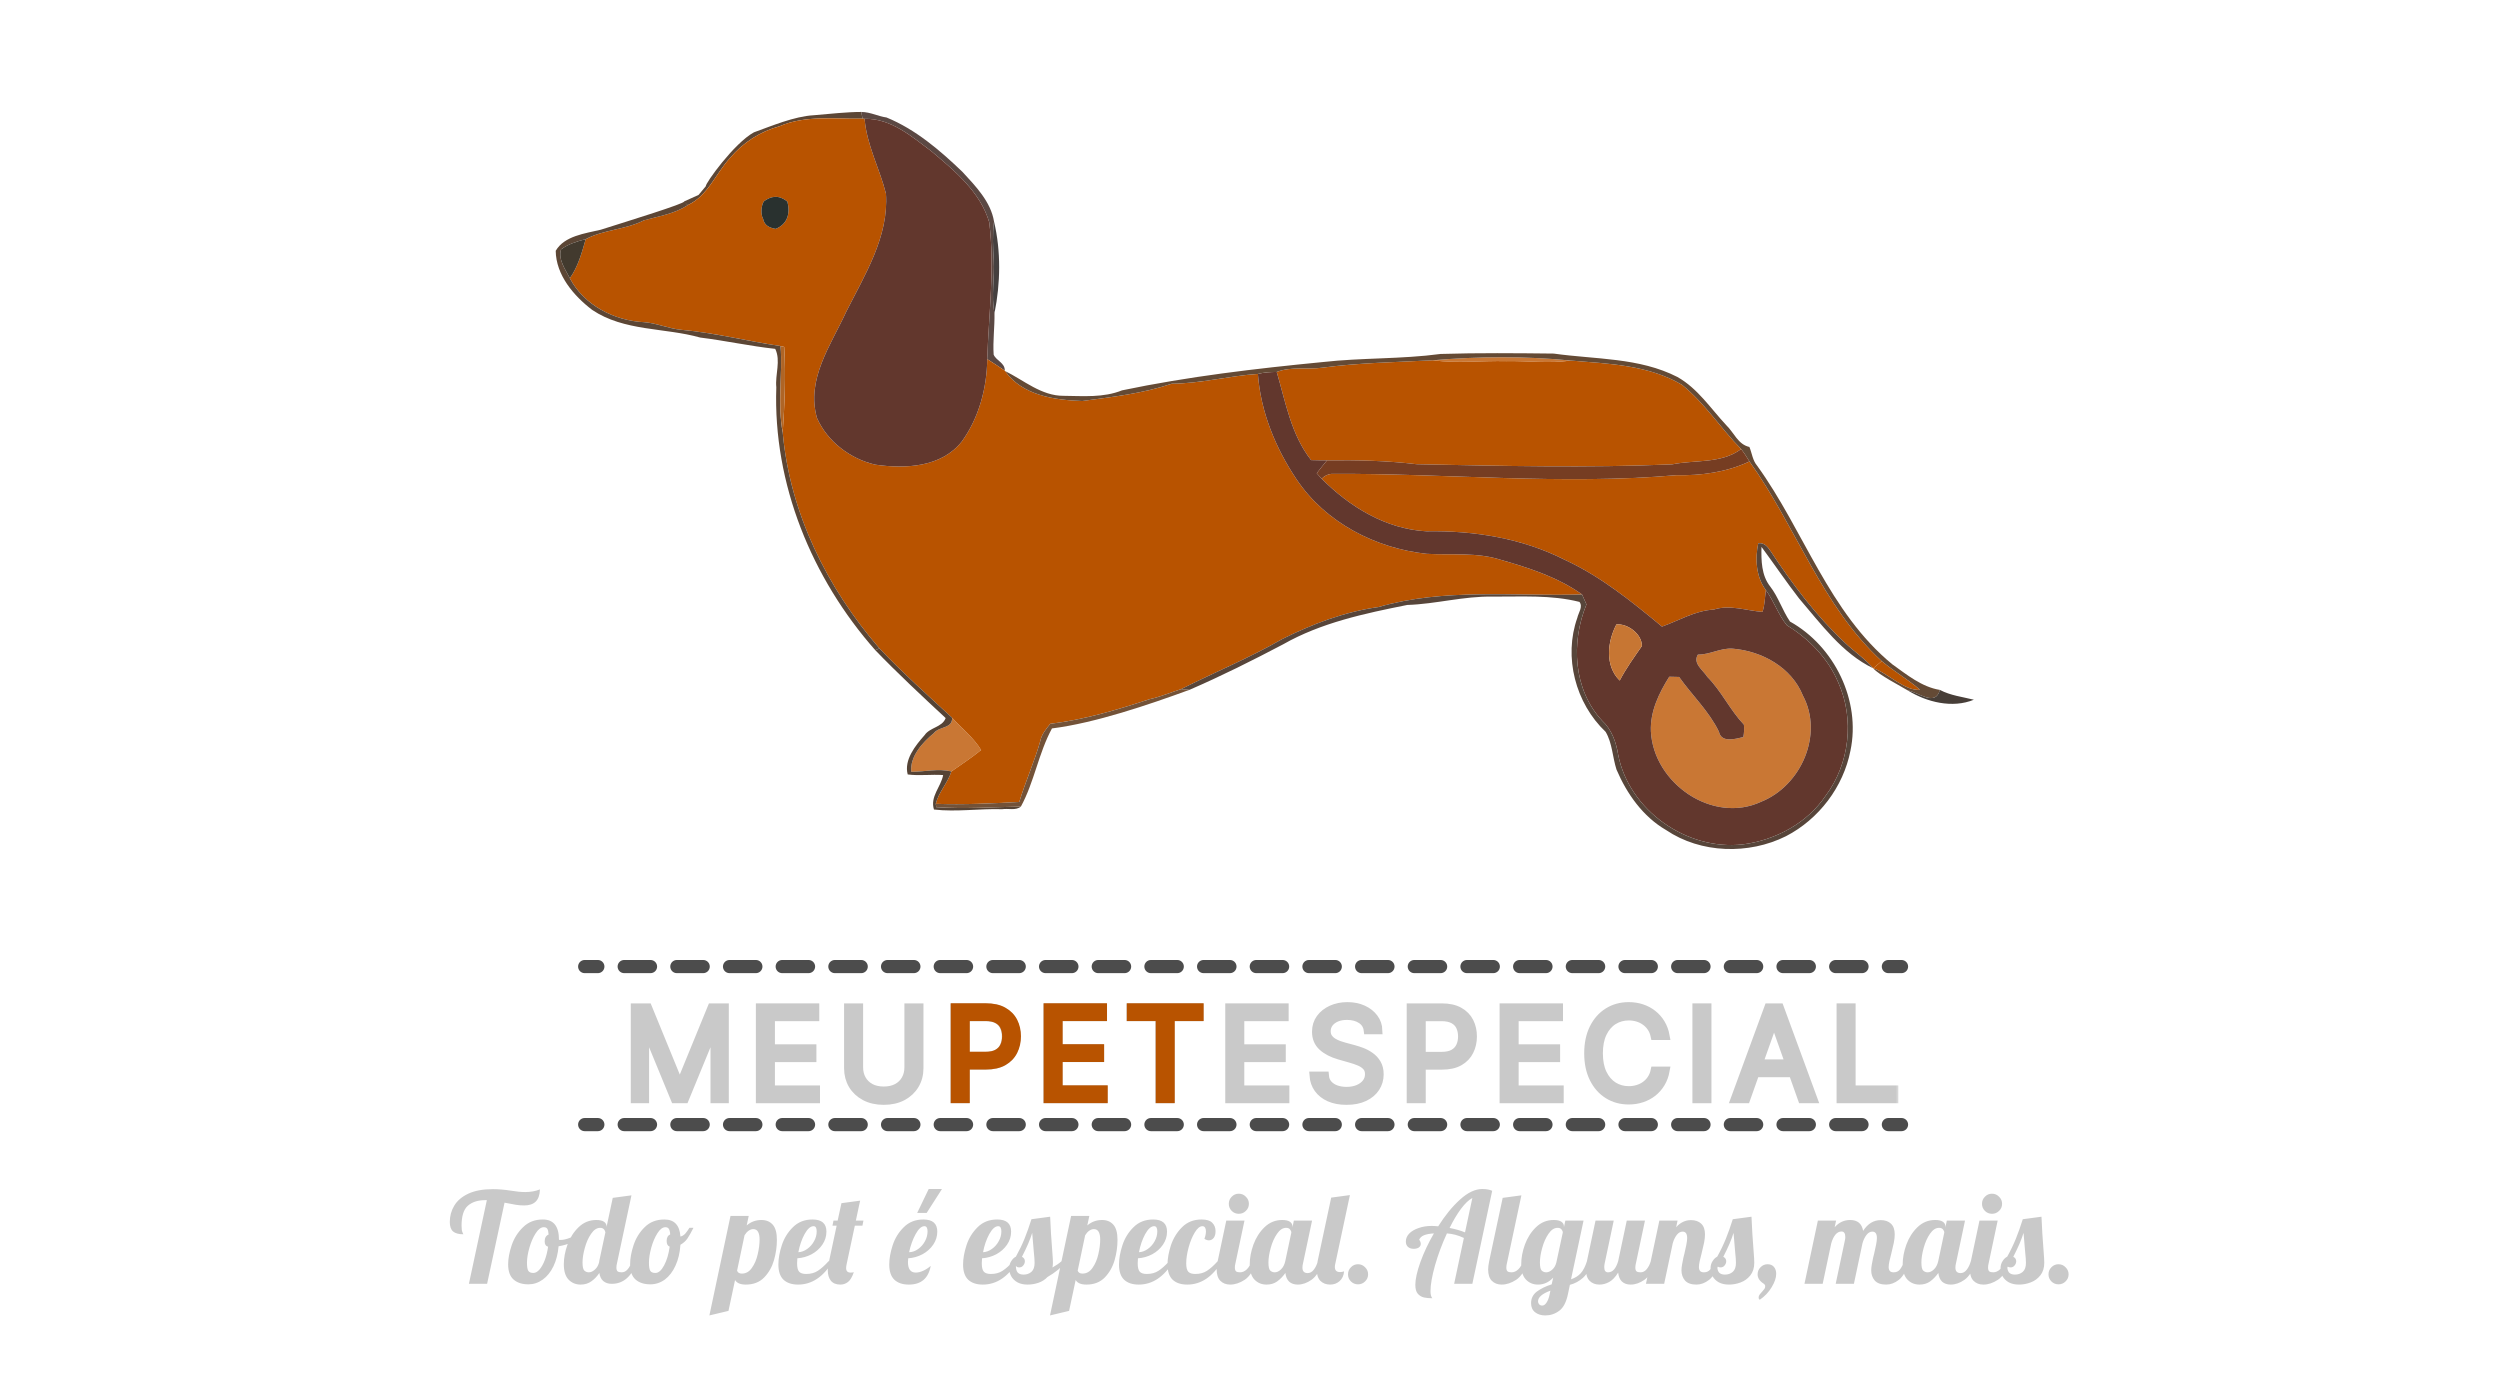<svg width="340" height="190" viewBox="0 0 340 190" fill="none" xmlns="http://www.w3.org/2000/svg">
<path d="M102.53 17.999C104.858 17.162 108.021 15.813 110.679 15.671C112.828 15.491 115.156 15.225 117.132 15.225L117.305 16.142C113.542 16.213 109.605 15.636 106.033 17.162C103.411 17.88 101.058 19.38 99.307 21.464C97.339 23.573 96.287 26.638 93.524 27.901C93.431 27.813 92.962 27.446 93.056 27.389L95.008 26.506L95.992 25.324C95.867 25.005 99.846 19.458 102.53 17.999Z" fill="#5C4635"/>
<path d="M194.87 48.997C201.096 48.465 207.399 48.42 213.619 49.035C210.721 49.465 207.79 49.061 204.879 49.119C201.545 49.035 198.192 49.452 194.87 48.997Z" fill="#C97734"/>
<path d="M230.912 89.026C232.553 89.046 234.015 88.09 235.657 88.219C239.619 88.546 243.659 90.758 245.198 94.605C248.019 99.882 244.954 106.858 239.529 109.032C232.919 112.122 224.878 106.518 224.519 99.465C224.404 96.778 225.616 94.252 227.02 92.034C227.353 92.04 228.026 92.059 228.36 92.066C230.13 94.573 232.431 96.721 233.778 99.516C234.105 101.068 235.996 100.497 237.093 100.241C237.202 99.677 237.228 99.112 237.17 98.555C235.278 96.56 234.124 94.002 232.188 92.046C231.63 91.142 230.181 90.232 230.912 89.026Z" fill="#C97734"/>
<path d="M254.758 90.889L255.918 89.911C257.585 91.309 259.483 92.393 261.138 93.816C259.009 94.015 256.63 91.44 254.758 90.889Z" fill="#B85300"/>
<path d="M129.488 97.618C130.809 99.074 132.405 100.305 133.431 102.004C132.136 103.056 130.745 103.966 129.385 104.922C127.584 104.479 125.743 104.973 123.929 104.966C123.737 102.889 125.436 100.985 126.994 99.715C127.712 98.766 129.552 99.119 129.488 97.618Z" fill="#C97734"/>
<path d="M117.132 15.225C118.36 15.229 119.495 15.841 120.563 15.975C124.525 17.598 127.827 20.438 130.886 23.368C132.688 25.317 134.759 27.453 135.188 30.133C134.964 31.87 135.047 33.621 135.15 35.359C135.297 37.77 134.778 40.2 135.252 42.591C135.284 44.476 135.015 46.355 135.137 48.234C135.496 49.074 136.689 49.343 136.65 50.407C135.862 49.875 135.066 49.349 134.265 48.843C134.464 42.655 135.31 36.416 134.534 30.223C133.316 26.093 129.847 23.24 126.673 20.573C123.999 18.559 121.14 16.078 117.588 16.161L117.305 16.142L117.132 15.225Z" fill="#5B4843"/>
<path d="M106.033 17.162C109.605 15.636 113.542 16.213 117.305 16.142L117.588 16.161C117.876 19.726 119.627 22.907 120.492 26.324C120.896 32.178 117.62 37.365 115.087 42.399C113.003 46.938 109.605 51.581 111.112 56.851C112.529 60.057 115.645 62.41 119.037 63.193C123.121 63.789 128.045 63.558 130.815 60.032C133.136 56.819 134.214 52.773 134.265 48.843C135.066 49.349 135.862 49.875 136.65 50.407C136.663 50.42 136.682 50.446 136.689 50.459C139.023 53.774 143.408 54.408 147.185 54.537C151.276 53.985 155.431 53.517 159.361 52.184C163.311 52.158 167.145 51.113 171.076 50.856C171.448 55.986 173.474 60.942 176.334 65.193C180.27 71.073 187.074 74.567 194.011 75.318C197.377 75.516 200.833 75.08 204.097 76.132C207.938 77.235 211.875 78.498 215.158 80.845C205.912 81.133 196.461 79.947 187.452 82.563C182.887 83.192 178.494 84.859 174.384 86.91C169.947 89.475 165.19 91.418 160.637 93.72C159.439 94.09 157.966 94.724 156.335 95.092C151.911 96.541 147.48 97.875 142.831 98.439C142.28 99.138 141.671 99.837 141.491 100.741C140.696 103.569 139.471 106.249 138.625 109.064C134.848 109.269 131.046 109.461 127.263 109.32C127.654 107.717 128.898 106.492 129.385 104.922C130.745 103.966 132.136 103.056 133.431 102.004C132.405 100.305 130.809 99.074 129.488 97.618C126.141 94.528 122.736 91.495 119.601 88.18C112.477 79.954 107.425 69.752 106.45 58.839C106.719 54.973 106.873 51.048 106.655 47.182L106.162 47.067C101.654 46.4 97.23 45.265 92.677 44.855C90.946 44.701 89.324 43.944 87.586 43.816C83.559 43.623 79.398 41.495 77.5 37.84C78.622 36.256 79.129 34.358 79.655 32.525C82.123 31.21 85.066 31.248 87.573 29.966C89.587 29.402 91.735 29.088 93.524 27.901C96.287 26.638 97.339 23.573 99.307 21.464C101.058 19.38 103.411 17.88 106.033 17.162ZM103.885 27.382C103.524 27.947 103.421 29.136 103.783 29.761C103.951 30.672 104.664 30.978 105.488 31.127C107.085 30.492 107.514 29.024 107.085 27.421C105.871 26.437 104.834 26.684 103.885 27.382Z" fill="#B85300"/>
<path d="M179.899 49.997C184.861 49.33 189.876 49.26 194.87 48.997C198.192 49.452 201.545 49.035 204.879 49.119C207.79 49.061 210.721 49.465 213.619 49.035C218.768 49.465 224.199 49.638 228.757 52.337C231.861 54.832 234.015 58.255 236.798 61.077C234.066 63.09 230.553 62.52 227.404 63.154C215.844 63.654 204.257 63.366 192.69 63.135C188.638 62.654 184.554 62.551 180.476 62.609C179.751 62.609 179.033 62.603 178.308 62.577C175.596 59.134 174.84 54.691 173.634 50.587C175.622 49.805 177.828 50.305 179.899 49.997Z" fill="#B85300"/>
<path d="M227.962 64.629C231.367 64.693 234.823 64.225 237.926 62.757C244.268 71.599 247.762 82.422 255.918 89.911L254.758 90.889C253.604 89.549 252.129 88.584 250.853 87.366C246.948 83.698 243.723 79.383 240.78 74.927C240.389 74.33 239.908 73.772 239.119 73.888C238.677 76.036 238.818 78.44 240.158 80.255C240.023 81.242 240.023 82.262 239.696 83.217C237.484 83.05 235.278 82.198 233.066 82.903C230.534 83.044 228.353 84.391 226.026 85.218C221.91 81.806 217.697 78.389 212.811 76.138C207.021 73.195 200.442 72.144 193.998 72.259C188.478 71.951 183.573 68.938 179.745 65.11C180.123 64.719 180.572 64.494 181.085 64.443C196.711 64.366 212.349 65.975 227.962 64.629Z" fill="#B85300"/>
<path d="M117.588 16.161C121.14 16.078 123.999 18.559 126.673 20.573C129.847 23.24 133.316 26.093 134.534 30.223C135.31 36.416 134.464 42.655 134.265 48.843C134.214 52.773 133.136 56.819 130.815 60.032C128.045 63.558 123.121 63.789 119.037 63.193C115.645 62.41 112.529 60.057 111.112 56.851C109.605 51.581 113.003 46.938 115.087 42.399C117.62 37.365 120.896 32.178 120.492 26.324C119.627 22.907 117.876 19.726 117.588 16.161Z" fill="#62372D"/>
<path d="M171.076 50.856C171.916 50.638 172.775 50.593 173.634 50.587C174.84 54.691 175.596 59.134 178.308 62.577C179.033 62.603 179.751 62.609 180.476 62.609C179.995 63.186 179.533 63.77 179.078 64.36C179.245 64.546 179.578 64.924 179.745 65.11C183.573 68.938 188.478 71.951 193.998 72.259C200.442 72.144 207.021 73.195 212.811 76.138C217.697 78.389 221.91 81.806 226.026 85.218C228.353 84.391 230.534 83.044 233.066 82.903C235.278 82.198 237.484 83.05 239.696 83.217C240.023 82.262 240.023 81.242 240.158 80.255C241.267 81.755 241.844 83.615 243.024 85.045C246.044 86.891 248.628 89.552 250.013 92.841C252.225 97.772 251.552 103.851 248.314 108.179C245.8 111.955 241.415 114.289 236.984 114.841C229.392 115.687 221.57 110.218 220.076 102.665C219.8 100.933 219.191 99.209 217.876 97.997C213.965 93.765 213.638 87.359 215.76 82.198C215.607 81.858 215.305 81.185 215.158 80.845C211.875 78.498 207.938 77.235 204.097 76.132C200.833 75.08 197.377 75.516 194.011 75.318C187.074 74.567 180.27 71.073 176.334 65.193C173.474 60.942 171.448 55.986 171.076 50.856ZM219.832 84.923C218.601 87.269 218.235 90.54 220.281 92.553C221.14 90.899 222.236 89.392 223.294 87.866C223.333 86.269 221.397 84.782 219.832 84.923ZM230.912 89.026C230.181 90.232 231.63 91.142 232.188 92.046C234.124 94.002 235.278 96.56 237.17 98.555C237.228 99.112 237.202 99.677 237.093 100.241C235.996 100.497 234.105 101.068 233.778 99.516C232.431 96.721 230.13 94.573 228.36 92.066C228.026 92.059 227.353 92.04 227.02 92.034C225.616 94.252 224.404 96.778 224.519 99.465C224.878 106.518 232.919 112.122 239.529 109.032C244.954 106.858 248.019 99.882 245.198 94.605C243.659 90.758 239.619 88.546 235.657 88.219C234.015 88.09 232.553 89.046 230.912 89.026Z" fill="#62372D"/>
<path d="M103.885 27.382C104.834 26.684 105.871 26.437 107.085 27.421C107.514 29.024 107.085 30.492 105.488 31.127C104.664 30.978 103.951 30.672 103.783 29.761C103.421 29.136 103.524 27.947 103.885 27.382Z" fill="#29312F"/>
<path d="M81.707 31.242C85.528 30.031 93.17 27.677 93.056 27.389C93.056 27.389 93.341 27.701 93.524 27.901C91.735 29.088 89.587 29.402 87.573 29.966C85.066 31.248 82.123 31.21 79.655 32.525C78.468 32.826 77.295 33.185 76.295 33.922C75.897 35.346 76.897 36.628 77.5 37.84C79.398 41.495 83.559 43.623 87.586 43.816C89.324 43.944 90.946 44.701 92.677 44.855C97.23 45.265 101.654 46.4 106.162 47.067C106.45 50.972 105.713 54.953 106.45 58.839C107.425 69.752 112.477 79.954 119.601 88.18L119.037 88.424C110.406 78.652 105.123 65.796 105.578 52.677C105.398 50.946 106.219 49.061 105.431 47.445C102 47.073 98.647 46.329 95.223 45.906C90.375 44.541 84.887 45.073 80.54 42.149C78.02 40.232 75.615 37.404 75.577 34.108C76.763 32.076 79.565 31.755 81.707 31.242Z" fill="#5C4635"/>
<path d="M135.188 30.133C136.15 34.166 136.067 38.545 135.252 42.591C134.778 40.2 135.297 37.77 135.15 35.359C135.047 33.621 134.964 31.87 135.188 30.133Z" fill="#45403F"/>
<path d="M76.295 33.922C77.295 33.185 78.468 32.826 79.655 32.525C79.129 34.358 78.622 36.256 77.5 37.84C76.897 36.628 75.897 35.346 76.295 33.922Z" fill="#423A2E"/>
<path d="M106.162 47.067L106.655 47.182C106.873 51.048 106.719 54.973 106.45 58.839C105.713 54.953 106.45 50.972 106.162 47.067Z" fill="#AF6526"/>
<path d="M179.886 49.24C185.214 48.638 190.6 48.856 195.922 48.138C201.045 47.977 206.175 48.029 211.298 48.086C216.947 48.888 222.929 48.606 228.135 51.273C230.912 52.844 232.656 55.563 234.785 57.839C235.836 58.852 236.362 60.442 237.92 60.788C238.273 61.648 238.356 62.629 238.978 63.347C245.351 72.176 248.711 83.256 257.355 90.347C259.342 91.764 261.349 93.425 263.824 93.829C263.209 96.163 260.888 94.13 259.458 93.899C258.451 93.284 255.516 91.786 254.758 90.889C256.63 91.44 259.009 94.015 261.138 93.816C259.483 92.393 257.585 91.309 255.918 89.911C247.762 82.422 244.268 71.599 237.926 62.757C237.574 62.18 237.215 61.609 236.798 61.077C234.015 58.255 231.861 54.832 228.757 52.337C224.199 49.638 218.768 49.465 213.619 49.035C207.399 48.42 201.096 48.465 194.87 48.997C189.876 49.26 184.861 49.33 179.899 49.997C177.828 50.305 175.622 49.805 173.634 50.587C172.775 50.593 171.916 50.638 171.076 50.856C167.145 51.113 163.311 52.158 159.361 52.184C155.431 53.517 151.276 53.985 147.185 54.537C143.408 54.408 139.023 53.774 136.689 50.459C139.209 51.69 141.632 53.857 144.665 53.831C147.32 53.857 150.077 54.107 152.597 53.088C161.612 51.202 170.723 50.132 179.886 49.24Z" fill="#644A35"/>
<path d="M236.798 61.077C237.215 61.609 237.574 62.18 237.926 62.757C234.823 64.225 231.367 64.693 227.962 64.629C212.349 65.975 196.711 64.366 181.085 64.443C180.572 64.494 180.123 64.719 179.745 65.11C179.578 64.924 179.245 64.546 179.078 64.36C179.533 63.77 179.995 63.186 180.476 62.609C184.554 62.551 188.638 62.654 192.69 63.135C204.257 63.366 215.844 63.654 227.404 63.154C230.553 62.52 234.066 63.09 236.798 61.077Z" fill="#763D22"/>
<path d="M239.119 73.888C239.908 73.772 240.389 74.33 240.78 74.927C243.723 79.383 246.948 83.698 250.853 87.366C252.129 88.584 253.604 89.549 254.758 90.889C250.558 88.876 247.653 84.852 244.653 81.364C242.889 79.082 241.273 76.69 239.561 74.375C239.523 76.215 239.542 78.235 240.741 79.755C241.87 81.217 242.408 83.018 243.441 84.532C249.487 87.904 253.097 95.291 251.661 102.094C250.693 107.025 247.371 111.41 242.889 113.725C237.824 116.251 231.322 116.085 226.584 112.885C223.442 111.064 221.249 107.954 219.845 104.665C219.3 102.985 219.274 101.042 218.364 99.529C214.266 95.643 212.619 89.36 214.517 84.019C214.658 83.339 215.324 82.512 214.805 81.858C210.939 80.883 206.912 81.165 202.956 81.14C199.057 81.069 195.268 82.153 191.382 82.275C185.592 83.435 179.687 84.679 174.493 87.635C170.326 89.828 166.1 91.944 161.772 93.816L160.637 93.72C165.19 91.418 169.947 89.475 174.384 86.91C178.494 84.859 182.887 83.192 187.452 82.563C196.461 79.947 205.912 81.133 215.158 80.845C215.305 81.185 215.607 81.858 215.76 82.198C213.638 87.359 213.965 93.765 217.876 97.997C219.191 99.209 219.8 100.933 220.076 102.665C221.57 110.218 229.392 115.687 236.984 114.841C241.415 114.289 245.8 111.955 248.314 108.179C251.552 103.851 252.225 97.772 250.013 92.841C248.628 89.552 246.044 86.891 243.024 85.045C241.844 83.615 241.267 81.755 240.158 80.255C238.818 78.44 238.677 76.036 239.119 73.888Z" fill="#57453A"/>
<path d="M219.832 84.923C221.397 84.782 223.333 86.269 223.294 87.866C222.236 89.392 221.14 90.899 220.281 92.553C218.235 90.54 218.601 87.269 219.832 84.923Z" fill="#C77633"/>
<path d="M119.601 88.18C122.736 91.495 126.141 94.528 129.488 97.618C129.552 99.119 127.712 98.766 126.994 99.715C125.436 100.985 123.737 102.889 123.929 104.966C125.743 104.973 127.584 104.479 129.385 104.922C128.898 106.492 127.654 107.717 127.263 109.32L127.327 109.775C131.162 110.045 135.002 109.762 138.843 109.692C138.144 110.275 137.125 109.916 136.298 110.051C133.207 109.955 130.084 110.449 127.019 110.096C126.462 108.339 127.968 107.012 128.27 105.409C126.667 105.293 125.051 105.537 123.448 105.325C122.922 103.363 124.474 101.414 125.731 99.997C126.455 98.907 128.154 98.92 128.61 97.657C125.538 94.81 121.948 91.45 119.037 88.424L119.601 88.18Z" fill="#554335"/>
<path d="M156.335 95.092C157.966 94.724 159.439 94.09 160.637 93.72L161.772 93.816C156.226 95.842 148.942 98.33 143.069 99.067C141.241 102.434 140.67 106.332 138.843 109.692C135.002 109.762 131.162 110.045 127.327 109.775L127.263 109.32C131.046 109.461 134.848 109.269 138.625 109.064C139.471 106.249 140.696 103.569 141.491 100.741C141.671 99.837 142.28 99.138 142.831 98.439C147.48 97.875 151.911 96.541 156.335 95.092Z" fill="#735238"/>
<path d="M259.458 93.899C260.888 94.13 263.209 96.163 263.824 93.829C265.273 94.592 266.883 94.771 268.447 95.163C265.511 96.368 262.061 95.496 259.458 93.899Z" fill="#473E38"/>
<g filter="url(#filter0_d_112_33903)">
<mask id="path-2-outside-1_112_33903" maskUnits="userSpaceOnUse" x="85.322" y="134.751" width="173" height="15" fill="black">
<rect fill="white" x="85.322" y="134.751" width="173" height="15"/>
<path d="M86.322 135.922H88.129L92.379 146.302H92.525L96.775 135.922H98.582V148.426H97.165V138.926H97.043L93.136 148.426H91.768L87.861 138.926H87.739V148.426H86.322V135.922Z"/>
<path d="M103.337 148.426V135.922H110.883V137.266H104.851V141.49H110.493V142.834H104.851V147.083H110.981V148.426H103.337Z"/>
<path d="M123.537 135.922H125.052V144.201C125.052 145.056 124.85 145.819 124.447 146.491C124.048 147.158 123.484 147.685 122.756 148.072C122.027 148.455 121.173 148.646 120.192 148.646C119.211 148.646 118.356 148.455 117.627 148.072C116.899 147.685 116.333 147.158 115.93 146.491C115.531 145.819 115.332 145.056 115.332 144.201V135.922H116.846V144.079C116.846 144.69 116.98 145.233 117.249 145.709C117.517 146.181 117.9 146.554 118.397 146.827C118.897 147.095 119.496 147.23 120.192 147.23C120.888 147.23 121.486 147.095 121.987 146.827C122.487 146.554 122.87 146.181 123.134 145.709C123.403 145.233 123.537 144.69 123.537 144.079V135.922Z"/>
<path d="M129.794 148.426V135.922H134.019C135 135.922 135.802 136.099 136.425 136.454C137.052 136.804 137.516 137.278 137.817 137.876C138.118 138.474 138.269 139.142 138.269 139.879C138.269 140.615 138.118 141.285 137.817 141.887C137.52 142.49 137.06 142.97 136.437 143.328C135.814 143.682 135.017 143.859 134.044 143.859H131.016V142.516H133.995C134.667 142.516 135.206 142.4 135.613 142.168C136.02 141.936 136.315 141.623 136.498 141.228C136.685 140.829 136.779 140.379 136.779 139.879C136.779 139.378 136.685 138.93 136.498 138.535C136.315 138.141 136.018 137.831 135.607 137.607C135.196 137.38 134.65 137.266 133.971 137.266H131.309V148.426H129.794Z"/>
<path d="M142.427 148.426V135.922H149.973V137.266H143.941V141.49H149.583V142.834H143.941V147.083H150.071V148.426H142.427Z"/>
<path d="M153.738 137.266V135.922H163.116V137.266H159.184V148.426H157.67V137.266H153.738Z"/>
<path d="M167.172 148.426V135.922H174.718V137.266H168.686V141.49H174.328V142.834H168.686V147.083H174.816V148.426H167.172Z"/>
<path d="M186.005 139.048C185.931 138.43 185.634 137.949 185.113 137.607C184.592 137.266 183.953 137.095 183.196 137.095C182.643 137.095 182.158 137.184 181.743 137.363C181.332 137.542 181.011 137.789 180.778 138.102C180.551 138.415 180.437 138.772 180.437 139.17C180.437 139.504 180.516 139.791 180.675 140.031C180.838 140.267 181.045 140.465 181.297 140.624C181.55 140.778 181.814 140.906 182.091 141.008C182.368 141.106 182.622 141.185 182.854 141.246L184.124 141.588C184.45 141.674 184.812 141.792 185.211 141.942C185.614 142.093 185.999 142.298 186.365 142.559C186.735 142.815 187.041 143.145 187.281 143.548C187.521 143.951 187.641 144.445 187.641 145.032C187.641 145.707 187.464 146.318 187.11 146.863C186.76 147.409 186.247 147.842 185.571 148.164C184.9 148.485 184.084 148.646 183.123 148.646C182.228 148.646 181.452 148.502 180.797 148.213C180.146 147.924 179.633 147.521 179.258 147.004C178.888 146.487 178.678 145.886 178.629 145.203H180.192C180.233 145.675 180.392 146.065 180.669 146.375C180.949 146.68 181.304 146.908 181.731 147.059C182.162 147.205 182.626 147.278 183.123 147.278C183.701 147.278 184.22 147.185 184.68 146.998C185.14 146.806 185.504 146.542 185.773 146.204C186.041 145.862 186.176 145.463 186.176 145.007C186.176 144.592 186.06 144.254 185.828 143.994C185.596 143.733 185.29 143.522 184.912 143.359C184.533 143.196 184.124 143.053 183.685 142.931L182.146 142.492C181.169 142.211 180.396 141.81 179.826 141.289C179.256 140.768 178.971 140.086 178.971 139.244C178.971 138.544 179.161 137.933 179.539 137.412C179.922 136.887 180.435 136.48 181.078 136.191C181.725 135.898 182.447 135.751 183.245 135.751C184.051 135.751 184.767 135.896 185.394 136.185C186.021 136.47 186.518 136.861 186.884 137.357C187.254 137.854 187.45 138.417 187.47 139.048H186.005Z"/>
<path d="M191.85 148.426V135.922H196.075C197.056 135.922 197.857 136.099 198.48 136.454C199.107 136.804 199.571 137.278 199.872 137.876C200.173 138.474 200.324 139.142 200.324 139.879C200.324 140.615 200.173 141.285 199.872 141.887C199.575 142.49 199.115 142.97 198.492 143.328C197.87 143.682 197.072 143.859 196.099 143.859H193.071V142.516H196.05C196.722 142.516 197.261 142.4 197.668 142.168C198.075 141.936 198.37 141.623 198.553 141.228C198.741 140.829 198.834 140.379 198.834 139.879C198.834 139.378 198.741 138.93 198.553 138.535C198.37 138.141 198.073 137.831 197.662 137.607C197.251 137.38 196.706 137.266 196.026 137.266H193.364V148.426H191.85Z"/>
<path d="M204.482 148.426V135.922H212.029V137.266H205.997V141.49H211.638V142.834H205.997V147.083H212.126V148.426H204.482Z"/>
<path d="M226.539 139.83H225.025C224.935 139.394 224.778 139.012 224.554 138.682C224.335 138.352 224.066 138.076 223.749 137.852C223.435 137.624 223.087 137.453 222.705 137.339C222.322 137.225 221.923 137.168 221.508 137.168C220.751 137.168 220.065 137.359 219.45 137.742C218.84 138.124 218.353 138.688 217.991 139.433C217.633 140.178 217.454 141.092 217.454 142.174C217.454 143.257 217.633 144.171 217.991 144.916C218.353 145.66 218.84 146.224 219.45 146.607C220.065 146.989 220.751 147.181 221.508 147.181C221.923 147.181 222.322 147.124 222.705 147.01C223.087 146.896 223.435 146.727 223.749 146.503C224.066 146.275 224.335 145.996 224.554 145.667C224.778 145.333 224.935 144.95 225.025 144.519H226.539C226.425 145.158 226.217 145.73 225.916 146.234C225.615 146.739 225.24 147.168 224.793 147.523C224.345 147.873 223.842 148.139 223.285 148.322C222.731 148.506 222.139 148.597 221.508 148.597C220.441 148.597 219.493 148.337 218.663 147.816C217.832 147.295 217.179 146.554 216.703 145.593C216.227 144.633 215.989 143.493 215.989 142.174C215.989 140.856 216.227 139.716 216.703 138.755C217.179 137.795 217.832 137.054 218.663 136.533C219.493 136.012 220.441 135.751 221.508 135.751C222.139 135.751 222.731 135.843 223.285 136.026C223.842 136.209 224.345 136.478 224.793 136.832C225.24 137.182 225.615 137.609 225.916 138.114C226.217 138.615 226.425 139.187 226.539 139.83Z"/>
<path d="M232.219 135.922V148.426H230.705V135.922H232.219Z"/>
<path d="M237.487 148.426H235.9L240.491 135.922H242.054L246.645 148.426H245.058L241.321 137.901H241.223L237.487 148.426ZM238.073 143.542H244.471V144.885H238.073V143.542Z"/>
<path d="M250.312 148.426V135.922H251.826V147.083H257.638V148.426H250.312Z"/>
</mask>
<path d="M86.322 135.922H88.129L92.379 146.302H92.525L96.775 135.922H98.582V148.426H97.165V138.926H97.043L93.136 148.426H91.768L87.861 138.926H87.739V148.426H86.322V135.922Z" fill="#C9C9C9"/>
<path d="M103.337 148.426V135.922H110.883V137.266H104.851V141.49H110.493V142.834H104.851V147.083H110.981V148.426H103.337Z" fill="#C9C9C9"/>
<path d="M123.537 135.922H125.052V144.201C125.052 145.056 124.85 145.819 124.447 146.491C124.048 147.158 123.484 147.685 122.756 148.072C122.027 148.455 121.173 148.646 120.192 148.646C119.211 148.646 118.356 148.455 117.627 148.072C116.899 147.685 116.333 147.158 115.93 146.491C115.531 145.819 115.332 145.056 115.332 144.201V135.922H116.846V144.079C116.846 144.69 116.98 145.233 117.249 145.709C117.517 146.181 117.9 146.554 118.397 146.827C118.897 147.095 119.496 147.23 120.192 147.23C120.888 147.23 121.486 147.095 121.987 146.827C122.487 146.554 122.87 146.181 123.134 145.709C123.403 145.233 123.537 144.69 123.537 144.079V135.922Z" fill="#C9C9C9"/>
<path d="M129.794 148.426V135.922H134.019C135 135.922 135.802 136.099 136.425 136.454C137.052 136.804 137.516 137.278 137.817 137.876C138.118 138.474 138.269 139.142 138.269 139.879C138.269 140.615 138.118 141.285 137.817 141.887C137.52 142.49 137.06 142.97 136.437 143.328C135.814 143.682 135.017 143.859 134.044 143.859H131.016V142.516H133.995C134.667 142.516 135.206 142.4 135.613 142.168C136.02 141.936 136.315 141.623 136.498 141.228C136.685 140.829 136.779 140.379 136.779 139.879C136.779 139.378 136.685 138.93 136.498 138.535C136.315 138.141 136.018 137.831 135.607 137.607C135.196 137.38 134.65 137.266 133.971 137.266H131.309V148.426H129.794Z" fill="#C9C9C9"/>
<path d="M142.427 148.426V135.922H149.973V137.266H143.941V141.49H149.583V142.834H143.941V147.083H150.071V148.426H142.427Z" fill="#C9C9C9"/>
<path d="M153.738 137.266V135.922H163.116V137.266H159.184V148.426H157.67V137.266H153.738Z" fill="#C9C9C9"/>
<path d="M167.172 148.426V135.922H174.718V137.266H168.686V141.49H174.328V142.834H168.686V147.083H174.816V148.426H167.172Z" fill="#C9C9C9"/>
<path d="M186.005 139.048C185.931 138.43 185.634 137.949 185.113 137.607C184.592 137.266 183.953 137.095 183.196 137.095C182.643 137.095 182.158 137.184 181.743 137.363C181.332 137.542 181.011 137.789 180.778 138.102C180.551 138.415 180.437 138.772 180.437 139.17C180.437 139.504 180.516 139.791 180.675 140.031C180.838 140.267 181.045 140.465 181.297 140.624C181.55 140.778 181.814 140.906 182.091 141.008C182.368 141.106 182.622 141.185 182.854 141.246L184.124 141.588C184.45 141.674 184.812 141.792 185.211 141.942C185.614 142.093 185.999 142.298 186.365 142.559C186.735 142.815 187.041 143.145 187.281 143.548C187.521 143.951 187.641 144.445 187.641 145.032C187.641 145.707 187.464 146.318 187.11 146.863C186.76 147.409 186.247 147.842 185.571 148.164C184.9 148.485 184.084 148.646 183.123 148.646C182.228 148.646 181.452 148.502 180.797 148.213C180.146 147.924 179.633 147.521 179.258 147.004C178.888 146.487 178.678 145.886 178.629 145.203H180.192C180.233 145.675 180.392 146.065 180.669 146.375C180.949 146.68 181.304 146.908 181.731 147.059C182.162 147.205 182.626 147.278 183.123 147.278C183.701 147.278 184.22 147.185 184.68 146.998C185.14 146.806 185.504 146.542 185.773 146.204C186.041 145.862 186.176 145.463 186.176 145.007C186.176 144.592 186.06 144.254 185.828 143.994C185.596 143.733 185.29 143.522 184.912 143.359C184.533 143.196 184.124 143.053 183.685 142.931L182.146 142.492C181.169 142.211 180.396 141.81 179.826 141.289C179.256 140.768 178.971 140.086 178.971 139.244C178.971 138.544 179.161 137.933 179.539 137.412C179.922 136.887 180.435 136.48 181.078 136.191C181.725 135.898 182.447 135.751 183.245 135.751C184.051 135.751 184.767 135.896 185.394 136.185C186.021 136.47 186.518 136.861 186.884 137.357C187.254 137.854 187.45 138.417 187.47 139.048H186.005Z" fill="#C9C9C9"/>
<path d="M191.85 148.426V135.922H196.075C197.056 135.922 197.857 136.099 198.48 136.454C199.107 136.804 199.571 137.278 199.872 137.876C200.173 138.474 200.324 139.142 200.324 139.879C200.324 140.615 200.173 141.285 199.872 141.887C199.575 142.49 199.115 142.97 198.492 143.328C197.87 143.682 197.072 143.859 196.099 143.859H193.071V142.516H196.05C196.722 142.516 197.261 142.4 197.668 142.168C198.075 141.936 198.37 141.623 198.553 141.228C198.741 140.829 198.834 140.379 198.834 139.879C198.834 139.378 198.741 138.93 198.553 138.535C198.37 138.141 198.073 137.831 197.662 137.607C197.251 137.38 196.706 137.266 196.026 137.266H193.364V148.426H191.85Z" fill="#C9C9C9"/>
<path d="M204.482 148.426V135.922H212.029V137.266H205.997V141.49H211.638V142.834H205.997V147.083H212.126V148.426H204.482Z" fill="#C9C9C9"/>
<path d="M226.539 139.83H225.025C224.935 139.394 224.778 139.012 224.554 138.682C224.335 138.352 224.066 138.076 223.749 137.852C223.435 137.624 223.087 137.453 222.705 137.339C222.322 137.225 221.923 137.168 221.508 137.168C220.751 137.168 220.065 137.359 219.45 137.742C218.84 138.124 218.353 138.688 217.991 139.433C217.633 140.178 217.454 141.092 217.454 142.174C217.454 143.257 217.633 144.171 217.991 144.916C218.353 145.66 218.84 146.224 219.45 146.607C220.065 146.989 220.751 147.181 221.508 147.181C221.923 147.181 222.322 147.124 222.705 147.01C223.087 146.896 223.435 146.727 223.749 146.503C224.066 146.275 224.335 145.996 224.554 145.667C224.778 145.333 224.935 144.95 225.025 144.519H226.539C226.425 145.158 226.217 145.73 225.916 146.234C225.615 146.739 225.24 147.168 224.793 147.523C224.345 147.873 223.842 148.139 223.285 148.322C222.731 148.506 222.139 148.597 221.508 148.597C220.441 148.597 219.493 148.337 218.663 147.816C217.832 147.295 217.179 146.554 216.703 145.593C216.227 144.633 215.989 143.493 215.989 142.174C215.989 140.856 216.227 139.716 216.703 138.755C217.179 137.795 217.832 137.054 218.663 136.533C219.493 136.012 220.441 135.751 221.508 135.751C222.139 135.751 222.731 135.843 223.285 136.026C223.842 136.209 224.345 136.478 224.793 136.832C225.24 137.182 225.615 137.609 225.916 138.114C226.217 138.615 226.425 139.187 226.539 139.83Z" fill="#C9C9C9"/>
<path d="M232.219 135.922V148.426H230.705V135.922H232.219Z" fill="#C9C9C9"/>
<path d="M237.487 148.426H235.9L240.491 135.922H242.054L246.645 148.426H245.058L241.321 137.901H241.223L237.487 148.426ZM238.073 143.542H244.471V144.885H238.073V143.542Z" fill="#C9C9C9"/>
<path d="M250.312 148.426V135.922H251.826V147.083H257.638V148.426H250.312Z" fill="#C9C9C9"/>
<path d="M86.322 135.922H88.129L92.379 146.302H92.525L96.775 135.922H98.582V148.426H97.165V138.926H97.043L93.136 148.426H91.768L87.861 138.926H87.739V148.426H86.322V135.922Z" stroke="#C9C9C9" stroke-width="1.075" mask="url(#path-2-outside-1_112_33903)"/>
<path d="M103.337 148.426V135.922H110.883V137.266H104.851V141.49H110.493V142.834H104.851V147.083H110.981V148.426H103.337Z" stroke="#C9C9C9" stroke-width="1.075" mask="url(#path-2-outside-1_112_33903)"/>
<path d="M123.537 135.922H125.052V144.201C125.052 145.056 124.85 145.819 124.447 146.491C124.048 147.158 123.484 147.685 122.756 148.072C122.027 148.455 121.173 148.646 120.192 148.646C119.211 148.646 118.356 148.455 117.627 148.072C116.899 147.685 116.333 147.158 115.93 146.491C115.531 145.819 115.332 145.056 115.332 144.201V135.922H116.846V144.079C116.846 144.69 116.98 145.233 117.249 145.709C117.517 146.181 117.9 146.554 118.397 146.827C118.897 147.095 119.496 147.23 120.192 147.23C120.888 147.23 121.486 147.095 121.987 146.827C122.487 146.554 122.87 146.181 123.134 145.709C123.403 145.233 123.537 144.69 123.537 144.079V135.922Z" stroke="#C9C9C9" stroke-width="1.075" mask="url(#path-2-outside-1_112_33903)"/>
<path d="M129.794 148.426V135.922H134.019C135 135.922 135.802 136.099 136.425 136.454C137.052 136.804 137.516 137.278 137.817 137.876C138.118 138.474 138.269 139.142 138.269 139.879C138.269 140.615 138.118 141.285 137.817 141.887C137.52 142.49 137.06 142.97 136.437 143.328C135.814 143.682 135.017 143.859 134.044 143.859H131.016V142.516H133.995C134.667 142.516 135.206 142.4 135.613 142.168C136.02 141.936 136.315 141.623 136.498 141.228C136.685 140.829 136.779 140.379 136.779 139.879C136.779 139.378 136.685 138.93 136.498 138.535C136.315 138.141 136.018 137.831 135.607 137.607C135.196 137.38 134.65 137.266 133.971 137.266H131.309V148.426H129.794Z" stroke="#C9C9C9" stroke-width="1.075" mask="url(#path-2-outside-1_112_33903)"/>
<path d="M142.427 148.426V135.922H149.973V137.266H143.941V141.49H149.583V142.834H143.941V147.083H150.071V148.426H142.427Z" stroke="#C9C9C9" stroke-width="1.075" mask="url(#path-2-outside-1_112_33903)"/>
<path d="M153.738 137.266V135.922H163.116V137.266H159.184V148.426H157.67V137.266H153.738Z" stroke="#C9C9C9" stroke-width="1.075" mask="url(#path-2-outside-1_112_33903)"/>
<path d="M167.172 148.426V135.922H174.718V137.266H168.686V141.49H174.328V142.834H168.686V147.083H174.816V148.426H167.172Z" stroke="#C9C9C9" stroke-width="1.075" mask="url(#path-2-outside-1_112_33903)"/>
<path d="M186.005 139.048C185.931 138.43 185.634 137.949 185.113 137.607C184.592 137.266 183.953 137.095 183.196 137.095C182.643 137.095 182.158 137.184 181.743 137.363C181.332 137.542 181.011 137.789 180.778 138.102C180.551 138.415 180.437 138.772 180.437 139.17C180.437 139.504 180.516 139.791 180.675 140.031C180.838 140.267 181.045 140.465 181.297 140.624C181.55 140.778 181.814 140.906 182.091 141.008C182.368 141.106 182.622 141.185 182.854 141.246L184.124 141.588C184.45 141.674 184.812 141.792 185.211 141.942C185.614 142.093 185.999 142.298 186.365 142.559C186.735 142.815 187.041 143.145 187.281 143.548C187.521 143.951 187.641 144.445 187.641 145.032C187.641 145.707 187.464 146.318 187.11 146.863C186.76 147.409 186.247 147.842 185.571 148.164C184.9 148.485 184.084 148.646 183.123 148.646C182.228 148.646 181.452 148.502 180.797 148.213C180.146 147.924 179.633 147.521 179.258 147.004C178.888 146.487 178.678 145.886 178.629 145.203H180.192C180.233 145.675 180.392 146.065 180.669 146.375C180.949 146.68 181.304 146.908 181.731 147.059C182.162 147.205 182.626 147.278 183.123 147.278C183.701 147.278 184.22 147.185 184.68 146.998C185.14 146.806 185.504 146.542 185.773 146.204C186.041 145.862 186.176 145.463 186.176 145.007C186.176 144.592 186.06 144.254 185.828 143.994C185.596 143.733 185.29 143.522 184.912 143.359C184.533 143.196 184.124 143.053 183.685 142.931L182.146 142.492C181.169 142.211 180.396 141.81 179.826 141.289C179.256 140.768 178.971 140.086 178.971 139.244C178.971 138.544 179.161 137.933 179.539 137.412C179.922 136.887 180.435 136.48 181.078 136.191C181.725 135.898 182.447 135.751 183.245 135.751C184.051 135.751 184.767 135.896 185.394 136.185C186.021 136.47 186.518 136.861 186.884 137.357C187.254 137.854 187.45 138.417 187.47 139.048H186.005Z" stroke="#C9C9C9" stroke-width="1.075" mask="url(#path-2-outside-1_112_33903)"/>
<path d="M191.85 148.426V135.922H196.075C197.056 135.922 197.857 136.099 198.48 136.454C199.107 136.804 199.571 137.278 199.872 137.876C200.173 138.474 200.324 139.142 200.324 139.879C200.324 140.615 200.173 141.285 199.872 141.887C199.575 142.49 199.115 142.97 198.492 143.328C197.87 143.682 197.072 143.859 196.099 143.859H193.071V142.516H196.05C196.722 142.516 197.261 142.4 197.668 142.168C198.075 141.936 198.37 141.623 198.553 141.228C198.741 140.829 198.834 140.379 198.834 139.879C198.834 139.378 198.741 138.93 198.553 138.535C198.37 138.141 198.073 137.831 197.662 137.607C197.251 137.38 196.706 137.266 196.026 137.266H193.364V148.426H191.85Z" stroke="#C9C9C9" stroke-width="1.075" mask="url(#path-2-outside-1_112_33903)"/>
<path d="M204.482 148.426V135.922H212.029V137.266H205.997V141.49H211.638V142.834H205.997V147.083H212.126V148.426H204.482Z" stroke="#C9C9C9" stroke-width="1.075" mask="url(#path-2-outside-1_112_33903)"/>
<path d="M226.539 139.83H225.025C224.935 139.394 224.778 139.012 224.554 138.682C224.335 138.352 224.066 138.076 223.749 137.852C223.435 137.624 223.087 137.453 222.705 137.339C222.322 137.225 221.923 137.168 221.508 137.168C220.751 137.168 220.065 137.359 219.45 137.742C218.84 138.124 218.353 138.688 217.991 139.433C217.633 140.178 217.454 141.092 217.454 142.174C217.454 143.257 217.633 144.171 217.991 144.916C218.353 145.66 218.84 146.224 219.45 146.607C220.065 146.989 220.751 147.181 221.508 147.181C221.923 147.181 222.322 147.124 222.705 147.01C223.087 146.896 223.435 146.727 223.749 146.503C224.066 146.275 224.335 145.996 224.554 145.667C224.778 145.333 224.935 144.95 225.025 144.519H226.539C226.425 145.158 226.217 145.73 225.916 146.234C225.615 146.739 225.24 147.168 224.793 147.523C224.345 147.873 223.842 148.139 223.285 148.322C222.731 148.506 222.139 148.597 221.508 148.597C220.441 148.597 219.493 148.337 218.663 147.816C217.832 147.295 217.179 146.554 216.703 145.593C216.227 144.633 215.989 143.493 215.989 142.174C215.989 140.856 216.227 139.716 216.703 138.755C217.179 137.795 217.832 137.054 218.663 136.533C219.493 136.012 220.441 135.751 221.508 135.751C222.139 135.751 222.731 135.843 223.285 136.026C223.842 136.209 224.345 136.478 224.793 136.832C225.24 137.182 225.615 137.609 225.916 138.114C226.217 138.615 226.425 139.187 226.539 139.83Z" stroke="#C9C9C9" stroke-width="1.075" mask="url(#path-2-outside-1_112_33903)"/>
<path d="M232.219 135.922V148.426H230.705V135.922H232.219Z" stroke="#C9C9C9" stroke-width="1.075" mask="url(#path-2-outside-1_112_33903)"/>
<path d="M237.487 148.426H235.9L240.491 135.922H242.054L246.645 148.426H245.058L241.321 137.901H241.223L237.487 148.426ZM238.073 143.542H244.471V144.885H238.073V143.542Z" stroke="#C9C9C9" stroke-width="1.075" mask="url(#path-2-outside-1_112_33903)"/>
<path d="M250.312 148.426V135.922H251.826V147.083H257.638V148.426H250.312Z" stroke="#C9C9C9" stroke-width="1.075" mask="url(#path-2-outside-1_112_33903)"/>
<path d="M129.57 148.41V148.679H129.839H131.353H131.622V148.41V144.112H134.088C135.092 144.112 135.939 143.929 136.614 143.546L136.615 143.545C137.281 143.162 137.78 142.644 138.102 141.991C138.423 141.348 138.582 140.637 138.582 139.862C138.582 139.088 138.423 138.379 138.101 137.739C137.774 137.09 137.271 136.578 136.601 136.203C135.926 135.82 135.074 135.638 134.064 135.638H129.839H129.57V135.906V148.41ZM134.039 142.231H131.622V137.518H134.015C134.668 137.518 135.164 137.628 135.521 137.826L135.521 137.826L135.523 137.827C135.887 138.026 136.142 138.294 136.299 138.632L136.299 138.632L136.3 138.634C136.468 138.988 136.555 139.396 136.555 139.862C136.555 140.329 136.468 140.739 136.299 141.098L136.299 141.099C136.141 141.439 135.887 141.712 135.524 141.919C135.172 142.12 134.683 142.231 134.039 142.231ZM142.203 148.41V148.679H142.472H150.115H150.384V148.41V147.067V146.798H150.115H144.254V143.086H149.627H149.896V142.817V141.474V141.206H149.627H144.254V137.518H150.018H150.286V137.249V135.906V135.638H150.018H142.472H142.203V135.906V148.41ZM153.514 137.249V137.518H153.782H157.446V148.41V148.679H157.714H159.228H159.497V148.41V137.518H163.16H163.429V137.249V135.906V135.638H163.16H153.782H153.514V135.906V137.249Z" fill="#B85300" stroke="#B85300" stroke-width="0.537"/>
</g>
<path d="M79.517 130.558C79.022 130.558 78.621 130.959 78.621 131.453C78.621 131.948 79.022 132.349 79.517 132.349V130.558ZM258.608 132.349C259.103 132.349 259.504 131.948 259.504 131.453C259.504 130.959 259.103 130.558 258.608 130.558V132.349ZM258.608 153.84C259.103 153.84 259.504 153.439 259.504 152.944C259.504 152.45 259.103 152.049 258.608 152.049V153.84ZM79.517 152.049C79.022 152.049 78.621 152.45 78.621 152.944C78.621 153.439 79.022 153.84 79.517 153.84V152.049ZM81.308 153.84C81.802 153.84 82.203 153.439 82.203 152.944C82.203 152.45 81.802 152.049 81.308 152.049V153.84ZM84.889 152.049C84.395 152.049 83.994 152.45 83.994 152.944C83.994 153.439 84.395 153.84 84.889 153.84V152.049ZM88.471 153.84C88.966 153.84 89.367 153.439 89.367 152.944C89.367 152.45 88.966 152.049 88.471 152.049V153.84ZM92.053 152.049C91.558 152.049 91.158 152.45 91.158 152.944C91.158 153.439 91.558 153.84 92.053 153.84V152.049ZM95.635 153.84C96.129 153.84 96.53 153.439 96.53 152.944C96.53 152.45 96.129 152.049 95.635 152.049V153.84ZM99.217 152.049C98.722 152.049 98.321 152.45 98.321 152.944C98.321 153.439 98.722 153.84 99.217 153.84V152.049ZM102.799 153.84C103.293 153.84 103.694 153.439 103.694 152.944C103.694 152.45 103.293 152.049 102.799 152.049V153.84ZM106.38 152.049C105.886 152.049 105.485 152.45 105.485 152.944C105.485 153.439 105.886 153.84 106.38 153.84V152.049ZM109.962 153.84C110.457 153.84 110.858 153.439 110.858 152.944C110.858 152.45 110.457 152.049 109.962 152.049V153.84ZM113.544 152.049C113.049 152.049 112.649 152.45 112.649 152.944C112.649 153.439 113.049 153.84 113.544 153.84V152.049ZM117.126 153.84C117.62 153.84 118.021 153.439 118.021 152.944C118.021 152.45 117.62 152.049 117.126 152.049V153.84ZM120.708 152.049C120.213 152.049 119.812 152.45 119.812 152.944C119.812 153.439 120.213 153.84 120.708 153.84V152.049ZM124.289 153.84C124.784 153.84 125.185 153.439 125.185 152.944C125.185 152.45 124.784 152.049 124.289 152.049V153.84ZM127.871 152.049C127.377 152.049 126.976 152.45 126.976 152.944C126.976 153.439 127.377 153.84 127.871 153.84V152.049ZM131.453 153.84C131.948 153.84 132.349 153.439 132.349 152.944C132.349 152.45 131.948 152.049 131.453 152.049V153.84ZM135.035 152.049C134.54 152.049 134.14 152.45 134.14 152.944C134.14 153.439 134.54 153.84 135.035 153.84V152.049ZM138.617 153.84C139.111 153.84 139.512 153.439 139.512 152.944C139.512 152.45 139.111 152.049 138.617 152.049V153.84ZM142.199 152.049C141.704 152.049 141.303 152.45 141.303 152.944C141.303 153.439 141.704 153.84 142.199 153.84V152.049ZM145.78 153.84C146.275 153.84 146.676 153.439 146.676 152.944C146.676 152.45 146.275 152.049 145.78 152.049V153.84ZM149.362 152.049C148.868 152.049 148.467 152.45 148.467 152.944C148.467 153.439 148.868 153.84 149.362 153.84V152.049ZM152.944 153.84C153.439 153.84 153.84 153.439 153.84 152.944C153.84 152.45 153.439 152.049 152.944 152.049V153.84ZM156.526 152.049C156.031 152.049 155.631 152.45 155.631 152.944C155.631 153.439 156.031 153.84 156.526 153.84V152.049ZM160.108 153.84C160.602 153.84 161.003 153.439 161.003 152.944C161.003 152.45 160.602 152.049 160.108 152.049V153.84ZM163.69 152.049C163.195 152.049 162.794 152.45 162.794 152.944C162.794 153.439 163.195 153.84 163.69 153.84V152.049ZM167.271 153.84C167.766 153.84 168.167 153.439 168.167 152.944C168.167 152.45 167.766 152.049 167.271 152.049V153.84ZM170.853 152.049C170.359 152.049 169.958 152.45 169.958 152.944C169.958 153.439 170.359 153.84 170.853 153.84V152.049ZM174.435 153.84C174.93 153.84 175.331 153.439 175.331 152.944C175.331 152.45 174.93 152.049 174.435 152.049V153.84ZM178.017 152.049C177.522 152.049 177.122 152.45 177.122 152.944C177.122 153.439 177.522 153.84 178.017 153.84V152.049ZM181.599 153.84C182.093 153.84 182.494 153.439 182.494 152.944C182.494 152.45 182.093 152.049 181.599 152.049V153.84ZM185.181 152.049C184.686 152.049 184.285 152.45 184.285 152.944C184.285 153.439 184.686 153.84 185.181 153.84V152.049ZM188.762 153.84C189.257 153.84 189.658 153.439 189.658 152.944C189.658 152.45 189.257 152.049 188.762 152.049V153.84ZM192.344 152.049C191.85 152.049 191.449 152.45 191.449 152.944C191.449 153.439 191.85 153.84 192.344 153.84V152.049ZM195.926 153.84C196.421 153.84 196.822 153.439 196.822 152.944C196.822 152.45 196.421 152.049 195.926 152.049V153.84ZM199.508 152.049C199.013 152.049 198.613 152.45 198.613 152.944C198.613 153.439 199.013 153.84 199.508 153.84V152.049ZM203.09 153.84C203.584 153.84 203.985 153.439 203.985 152.944C203.985 152.45 203.584 152.049 203.09 152.049V153.84ZM206.672 152.049C206.177 152.049 205.776 152.45 205.776 152.944C205.776 153.439 206.177 153.84 206.672 153.84V152.049ZM210.253 153.84C210.748 153.84 211.149 153.439 211.149 152.944C211.149 152.45 210.748 152.049 210.253 152.049V153.84ZM213.835 152.049C213.341 152.049 212.94 152.45 212.94 152.944C212.94 153.439 213.341 153.84 213.835 153.84V152.049ZM217.417 153.84C217.912 153.84 218.313 153.439 218.313 152.944C218.313 152.45 217.912 152.049 217.417 152.049V153.84ZM220.999 152.049C220.504 152.049 220.104 152.45 220.104 152.944C220.104 153.439 220.504 153.84 220.999 153.84V152.049ZM224.581 153.84C225.075 153.84 225.476 153.439 225.476 152.944C225.476 152.45 225.075 152.049 224.581 152.049V153.84ZM228.163 152.049C227.668 152.049 227.267 152.45 227.267 152.944C227.267 153.439 227.668 153.84 228.163 153.84V152.049ZM231.744 153.84C232.239 153.84 232.64 153.439 232.64 152.944C232.64 152.45 232.239 152.049 231.744 152.049V153.84ZM235.326 152.049C234.832 152.049 234.431 152.45 234.431 152.944C234.431 153.439 234.832 153.84 235.326 153.84V152.049ZM238.908 153.84C239.403 153.84 239.804 153.439 239.804 152.944C239.804 152.45 239.403 152.049 238.908 152.049V153.84ZM242.49 152.049C241.995 152.049 241.595 152.45 241.595 152.944C241.595 153.439 241.995 153.84 242.49 153.84V152.049ZM246.072 153.84C246.566 153.84 246.967 153.439 246.967 152.944C246.967 152.45 246.566 152.049 246.072 152.049V153.84ZM249.654 152.049C249.159 152.049 248.758 152.45 248.758 152.944C248.758 153.439 249.159 153.84 249.654 153.84V152.049ZM253.235 153.84C253.73 153.84 254.131 153.439 254.131 152.944C254.131 152.45 253.73 152.049 253.235 152.049V153.84ZM256.817 152.049C256.323 152.049 255.922 152.45 255.922 152.944C255.922 153.439 256.323 153.84 256.817 153.84V152.049ZM256.817 130.558C256.323 130.558 255.922 130.959 255.922 131.453C255.922 131.948 256.323 132.349 256.817 132.349V130.558ZM253.235 132.349C253.73 132.349 254.131 131.948 254.131 131.453C254.131 130.959 253.73 130.558 253.235 130.558V132.349ZM249.654 130.558C249.159 130.558 248.758 130.959 248.758 131.453C248.758 131.948 249.159 132.349 249.654 132.349V130.558ZM246.072 132.349C246.566 132.349 246.967 131.948 246.967 131.453C246.967 130.959 246.566 130.558 246.072 130.558V132.349ZM242.49 130.558C241.995 130.558 241.594 130.959 241.594 131.453C241.594 131.948 241.995 132.349 242.49 132.349V130.558ZM238.908 132.349C239.403 132.349 239.804 131.948 239.804 131.453C239.804 130.959 239.403 130.558 238.908 130.558V132.349ZM235.326 130.558C234.832 130.558 234.431 130.959 234.431 131.453C234.431 131.948 234.832 132.349 235.326 132.349V130.558ZM231.744 132.349C232.239 132.349 232.64 131.948 232.64 131.453C232.64 130.959 232.239 130.558 231.744 130.558V132.349ZM228.163 130.558C227.668 130.558 227.267 130.959 227.267 131.453C227.267 131.948 227.668 132.349 228.163 132.349V130.558ZM224.581 132.349C225.075 132.349 225.476 131.948 225.476 131.453C225.476 130.959 225.075 130.558 224.581 130.558V132.349ZM220.999 130.558C220.504 130.558 220.103 130.959 220.103 131.453C220.103 131.948 220.504 132.349 220.999 132.349V130.558ZM217.417 132.349C217.912 132.349 218.313 131.948 218.313 131.453C218.313 130.959 217.912 130.558 217.417 130.558V132.349ZM213.835 130.558C213.341 130.558 212.94 130.959 212.94 131.453C212.94 131.948 213.341 132.349 213.835 132.349V130.558ZM210.253 132.349C210.748 132.349 211.149 131.948 211.149 131.453C211.149 130.959 210.748 130.558 210.253 130.558V132.349ZM206.672 130.558C206.177 130.558 205.776 130.959 205.776 131.453C205.776 131.948 206.177 132.349 206.672 132.349V130.558ZM203.09 132.349C203.584 132.349 203.985 131.948 203.985 131.453C203.985 130.959 203.584 130.558 203.09 130.558V132.349ZM199.508 130.558C199.013 130.558 198.612 130.959 198.612 131.453C198.612 131.948 199.013 132.349 199.508 132.349V130.558ZM195.926 132.349C196.421 132.349 196.822 131.948 196.822 131.453C196.822 130.959 196.421 130.558 195.926 130.558V132.349ZM192.344 130.558C191.85 130.558 191.449 130.959 191.449 131.453C191.449 131.948 191.85 132.349 192.344 132.349V130.558ZM188.762 132.349C189.257 132.349 189.658 131.948 189.658 131.453C189.658 130.959 189.257 130.558 188.762 130.558V132.349ZM185.181 130.558C184.686 130.558 184.285 130.959 184.285 131.453C184.285 131.948 184.686 132.349 185.181 132.349V130.558ZM181.599 132.349C182.093 132.349 182.494 131.948 182.494 131.453C182.494 130.959 182.093 130.558 181.599 130.558V132.349ZM178.017 130.558C177.522 130.558 177.121 130.959 177.121 131.453C177.121 131.948 177.522 132.349 178.017 132.349V130.558ZM174.435 132.349C174.93 132.349 175.331 131.948 175.331 131.453C175.331 130.959 174.93 130.558 174.435 130.558V132.349ZM170.853 130.558C170.359 130.558 169.958 130.959 169.958 131.453C169.958 131.948 170.359 132.349 170.853 132.349V130.558ZM167.271 132.349C167.766 132.349 168.167 131.948 168.167 131.453C168.167 130.959 167.766 130.558 167.271 130.558V132.349ZM163.69 130.558C163.195 130.558 162.794 130.959 162.794 131.453C162.794 131.948 163.195 132.349 163.69 132.349V130.558ZM160.108 132.349C160.602 132.349 161.003 131.948 161.003 131.453C161.003 130.959 160.602 130.558 160.108 130.558V132.349ZM156.526 130.558C156.031 130.558 155.63 130.959 155.63 131.453C155.63 131.948 156.031 132.349 156.526 132.349V130.558ZM152.944 132.349C153.439 132.349 153.84 131.948 153.84 131.453C153.84 130.959 153.439 130.558 152.944 130.558V132.349ZM149.362 130.558C148.868 130.558 148.467 130.959 148.467 131.453C148.467 131.948 148.868 132.349 149.362 132.349V130.558ZM145.78 132.349C146.275 132.349 146.676 131.948 146.676 131.453C146.676 130.959 146.275 130.558 145.78 130.558V132.349ZM142.199 130.558C141.704 130.558 141.303 130.959 141.303 131.453C141.303 131.948 141.704 132.349 142.199 132.349V130.558ZM138.617 132.349C139.111 132.349 139.512 131.948 139.512 131.453C139.512 130.959 139.111 130.558 138.617 130.558V132.349ZM135.035 130.558C134.54 130.558 134.139 130.959 134.139 131.453C134.139 131.948 134.54 132.349 135.035 132.349V130.558ZM131.453 132.349C131.948 132.349 132.349 131.948 132.349 131.453C132.349 130.959 131.948 130.558 131.453 130.558V132.349ZM127.871 130.558C127.377 130.558 126.976 130.959 126.976 131.453C126.976 131.948 127.377 132.349 127.871 132.349V130.558ZM124.289 132.349C124.784 132.349 125.185 131.948 125.185 131.453C125.185 130.959 124.784 130.558 124.289 130.558V132.349ZM120.708 130.558C120.213 130.558 119.812 130.959 119.812 131.453C119.812 131.948 120.213 132.349 120.708 132.349V130.558ZM117.126 132.349C117.62 132.349 118.021 131.948 118.021 131.453C118.021 130.959 117.62 130.558 117.126 130.558V132.349ZM113.544 130.558C113.049 130.558 112.648 130.959 112.648 131.453C112.648 131.948 113.049 132.349 113.544 132.349V130.558ZM109.962 132.349C110.457 132.349 110.858 131.948 110.858 131.453C110.858 130.959 110.457 130.558 109.962 130.558V132.349ZM106.38 130.558C105.886 130.558 105.485 130.959 105.485 131.453C105.485 131.948 105.886 132.349 106.38 132.349V130.558ZM102.798 132.349C103.293 132.349 103.694 131.948 103.694 131.453C103.694 130.959 103.293 130.558 102.798 130.558V132.349ZM99.217 130.558C98.722 130.558 98.321 130.959 98.321 131.453C98.321 131.948 98.722 132.349 99.217 132.349V130.558ZM95.635 132.349C96.129 132.349 96.53 131.948 96.53 131.453C96.53 130.959 96.129 130.558 95.635 130.558V132.349ZM92.053 130.558C91.558 130.558 91.157 130.959 91.157 131.453C91.157 131.948 91.558 132.349 92.053 132.349V130.558ZM88.471 132.349C88.966 132.349 89.367 131.948 89.367 131.453C89.367 130.959 88.966 130.558 88.471 130.558V132.349ZM84.889 130.558C84.395 130.558 83.994 130.959 83.994 131.453C83.994 131.948 84.395 132.349 84.889 132.349V130.558ZM81.308 132.349C81.802 132.349 82.203 131.948 82.203 131.453C82.203 130.959 81.802 130.558 81.308 130.558V132.349ZM79.517 153.84H81.308V152.049H79.517V153.84ZM84.889 153.84H88.471V152.049H84.889V153.84ZM92.053 153.84H95.635V152.049H92.053V153.84ZM99.217 153.84H102.799V152.049H99.217V153.84ZM106.38 153.84H109.962V152.049H106.38V153.84ZM113.544 153.84H117.126V152.049H113.544V153.84ZM120.708 153.84H124.289V152.049H120.708V153.84ZM127.871 153.84H131.453V152.049H127.871V153.84ZM135.035 153.84H138.617V152.049H135.035V153.84ZM142.199 153.84H145.78V152.049H142.199V153.84ZM149.362 153.84H152.944V152.049H149.362V153.84ZM156.526 153.84H160.108V152.049H156.526V153.84ZM163.69 153.84H167.271V152.049H163.69V153.84ZM170.853 153.84H174.435V152.049H170.853V153.84ZM178.017 153.84H181.599V152.049H178.017V153.84ZM185.181 153.84H188.762V152.049H185.181V153.84ZM192.344 153.84H195.926V152.049H192.344V153.84ZM199.508 153.84H203.09V152.049H199.508V153.84ZM206.672 153.84H210.253V152.049H206.672V153.84ZM213.835 153.84H217.417V152.049H213.835V153.84ZM220.999 153.84H224.581V152.049H220.999V153.84ZM228.163 153.84H231.744V152.049H228.163V153.84ZM235.326 153.84H238.908V152.049H235.326V153.84ZM242.49 153.84H246.072V152.049H242.49V153.84ZM249.654 153.84H253.235V152.049H249.654V153.84ZM256.817 153.84H258.608V152.049H256.817V153.84ZM258.608 130.558H256.817V132.349H258.608V130.558ZM253.235 130.558H249.654V132.349H253.235V130.558ZM246.072 130.558H242.49V132.349H246.072V130.558ZM238.908 130.558H235.326V132.349H238.908V130.558ZM231.744 130.558H228.163V132.349H231.744V130.558ZM224.581 130.558H220.999V132.349H224.581V130.558ZM217.417 130.558H213.835V132.349H217.417V130.558ZM210.253 130.558H206.672V132.349H210.253V130.558ZM203.09 130.558H199.508V132.349H203.09V130.558ZM195.926 130.558H192.344V132.349H195.926V130.558ZM188.762 130.558H185.181V132.349H188.762V130.558ZM181.599 130.558H178.017V132.349H181.599V130.558ZM174.435 130.558H170.853V132.349H174.435V130.558ZM167.271 130.558H163.69V132.349H167.271V130.558ZM160.108 130.558H156.526V132.349H160.108V130.558ZM152.944 130.558H149.362V132.349H152.944V130.558ZM145.78 130.558H142.199V132.349H145.78V130.558ZM138.617 130.558H135.035V132.349H138.617V130.558ZM131.453 130.558H127.871V132.349H131.453V130.558ZM124.289 130.558H120.708V132.349H124.289V130.558ZM117.126 130.558H113.544V132.349H117.126V130.558ZM109.962 130.558H106.38V132.349H109.962V130.558ZM102.798 130.558H99.217V132.349H102.798V130.558ZM95.635 130.558H92.053V132.349H95.635V130.558ZM88.471 130.558H84.889V132.349H88.471V130.558ZM81.308 130.558H79.517V132.349H81.308V130.558Z" fill="#4C4C4C"/>
<g filter="url(#filter1_d_112_33903)">
<path d="M66.211 162.144H66.005C64.984 162.144 64.188 162.402 63.615 162.918C63.053 163.422 62.772 164.322 62.772 165.617C62.772 166.041 62.812 166.339 62.893 166.511C62.973 166.672 63.013 166.764 63.013 166.786C62.394 166.786 61.93 166.66 61.62 166.408C61.322 166.145 61.173 165.715 61.173 165.119C61.173 164.305 61.374 163.566 61.775 162.901C62.176 162.225 62.812 161.68 63.684 161.268C64.566 160.855 65.684 160.649 67.036 160.649C67.793 160.649 68.606 160.717 69.478 160.855C70.211 160.981 70.865 161.044 71.438 161.044C72.171 161.044 72.836 160.924 73.432 160.683C73.409 161.428 73.22 161.978 72.865 162.333C72.509 162.689 71.982 162.866 71.283 162.866C70.916 162.866 70.549 162.838 70.183 162.781C69.816 162.723 69.294 162.626 68.618 162.488L66.245 173.526H63.77L66.211 162.144ZM71.858 173.595C71.01 173.595 70.339 173.377 69.846 172.941C69.353 172.506 69.107 171.818 69.107 170.878C69.107 170.099 69.267 169.234 69.588 168.282C69.909 167.331 70.425 166.511 71.136 165.824C71.846 165.124 72.74 164.775 73.818 164.775C75.285 164.775 76.019 165.692 76.019 167.526V167.543C76.053 167.554 76.116 167.56 76.208 167.56C76.586 167.56 77.021 167.463 77.514 167.268C78.007 167.062 78.454 166.815 78.855 166.529L79.01 166.993C78.678 167.348 78.242 167.652 77.703 167.904C77.176 168.145 76.597 168.317 75.967 168.42C75.875 169.463 75.64 170.374 75.262 171.153C74.884 171.933 74.397 172.535 73.801 172.959C73.205 173.383 72.557 173.595 71.858 173.595ZM72.546 172.047C72.821 172.047 73.096 171.893 73.371 171.583C73.646 171.262 73.887 170.832 74.093 170.294C74.299 169.744 74.448 169.136 74.54 168.471C74.231 168.403 74.076 168.162 74.076 167.749C74.076 167.279 74.253 166.97 74.609 166.821C74.586 166.443 74.528 166.185 74.437 166.047C74.345 165.898 74.185 165.824 73.955 165.824C73.577 165.824 73.21 166.099 72.855 166.649C72.5 167.199 72.213 167.858 71.995 168.626C71.778 169.394 71.669 170.07 71.669 170.655C71.669 171.205 71.732 171.577 71.858 171.772C71.984 171.956 72.213 172.047 72.546 172.047ZM78.966 173.629C78.313 173.629 77.769 173.406 77.333 172.959C76.897 172.512 76.68 171.812 76.68 170.861C76.68 170.013 76.846 169.125 77.178 168.196C77.522 167.256 78.026 166.465 78.691 165.824C79.367 165.17 80.17 164.844 81.098 164.844C81.568 164.844 81.918 164.924 82.147 165.084C82.376 165.245 82.491 165.457 82.491 165.72V165.789L83.333 161.835L85.878 161.491L83.901 170.775C83.855 170.947 83.832 171.13 83.832 171.325C83.832 171.555 83.883 171.721 83.987 171.824C84.101 171.916 84.285 171.961 84.537 171.961C84.858 171.961 85.133 171.824 85.362 171.549C85.603 171.274 85.792 170.907 85.929 170.448H86.651C85.952 172.5 84.8 173.526 83.196 173.526C82.726 173.526 82.342 173.4 82.044 173.148C81.757 172.896 81.58 172.529 81.511 172.047C81.213 172.506 80.852 172.884 80.428 173.182C80.015 173.48 79.528 173.629 78.966 173.629ZM80.084 171.961C80.359 171.961 80.634 171.835 80.909 171.583C81.196 171.331 81.39 170.981 81.494 170.534V170.448L82.336 166.511C82.233 166.11 81.998 165.91 81.631 165.91C81.173 165.91 80.76 166.179 80.393 166.718C80.026 167.245 79.74 167.887 79.534 168.643C79.327 169.388 79.224 170.047 79.224 170.62C79.224 171.194 79.304 171.56 79.465 171.721C79.637 171.881 79.843 171.961 80.084 171.961ZM88.446 173.595C87.598 173.595 86.927 173.377 86.435 172.941C85.942 172.506 85.695 171.818 85.695 170.878C85.695 170.087 85.85 169.222 86.16 168.282C86.469 167.331 86.973 166.511 87.672 165.824C88.372 165.124 89.266 164.775 90.355 164.775C91.707 164.775 92.435 165.549 92.538 167.096C92.79 167.039 93.014 166.901 93.209 166.683C93.403 166.454 93.587 166.196 93.759 165.91H94.309C93.999 166.529 93.724 167.016 93.484 167.371C93.243 167.715 92.928 167.996 92.538 168.213C92.469 169.291 92.246 170.236 91.868 171.05C91.501 171.864 91.019 172.494 90.423 172.941C89.827 173.377 89.168 173.595 88.446 173.595ZM89.134 172.047C89.558 172.047 89.953 171.704 90.32 171.016C90.687 170.328 90.939 169.48 91.077 168.471C90.802 168.368 90.664 168.11 90.664 167.698C90.664 167.251 90.825 166.953 91.145 166.804C91.123 166.437 91.059 166.185 90.956 166.047C90.865 165.898 90.71 165.824 90.492 165.824C90.114 165.824 89.753 166.099 89.409 166.649C89.065 167.188 88.784 167.847 88.567 168.626C88.36 169.394 88.257 170.07 88.257 170.655C88.257 171.205 88.32 171.577 88.446 171.772C88.572 171.956 88.802 172.047 89.134 172.047ZM99.348 164.293H101.824L101.549 165.583C102.122 165.09 102.792 164.844 103.56 164.844C104.202 164.844 104.712 165.056 105.091 165.48C105.469 165.904 105.658 166.597 105.658 167.56C105.658 168.466 105.526 169.383 105.262 170.311C104.999 171.228 104.552 172.013 103.921 172.666C103.291 173.308 102.46 173.629 101.429 173.629C100.695 173.629 100.208 173.423 99.967 173.01L99.073 177.205L96.477 177.824L99.348 164.293ZM100.896 172.133C101.446 172.133 101.898 171.875 102.254 171.36C102.621 170.844 102.884 170.231 103.045 169.52C103.217 168.798 103.303 168.127 103.303 167.509C103.303 166.557 103.016 166.082 102.443 166.082C102.237 166.082 102.025 166.156 101.807 166.305C101.6 166.454 101.417 166.66 101.257 166.924L100.242 171.738C100.334 172.002 100.552 172.133 100.896 172.133ZM108.542 173.629C107.694 173.629 107.035 173.411 106.565 172.976C106.095 172.529 105.86 171.835 105.86 170.896C105.86 170.105 106.015 169.234 106.325 168.282C106.634 167.331 107.138 166.511 107.838 165.824C108.537 165.124 109.425 164.775 110.502 164.775C111.763 164.775 112.394 165.325 112.394 166.425C112.394 167.067 112.21 167.658 111.843 168.196C111.477 168.735 110.99 169.17 110.382 169.503C109.775 169.824 109.127 170.007 108.439 170.053C108.416 170.397 108.405 170.626 108.405 170.741C108.405 171.302 108.502 171.686 108.697 171.893C108.892 172.088 109.207 172.185 109.643 172.185C110.262 172.185 110.789 172.042 111.224 171.755C111.672 171.469 112.159 171.033 112.686 170.448H113.27C111.998 172.569 110.422 173.629 108.542 173.629ZM108.577 169.228C109.001 169.205 109.402 169.056 109.78 168.781C110.17 168.506 110.479 168.156 110.709 167.732C110.949 167.308 111.07 166.861 111.07 166.391C111.07 165.921 110.926 165.686 110.64 165.686C110.227 165.686 109.82 166.047 109.419 166.769C109.03 167.491 108.749 168.311 108.577 169.228ZM114.298 173.629C113.714 173.629 113.278 173.451 112.992 173.096C112.717 172.741 112.579 172.271 112.579 171.686C112.579 171.388 112.613 171.085 112.682 170.775L113.783 165.617H113.215L113.353 164.93H113.92L114.436 162.557L116.98 162.213C116.877 162.649 116.82 162.907 116.809 162.987C116.728 163.308 116.591 163.955 116.396 164.93H117.427L117.29 165.617H116.258L115.158 170.775C115.101 171.027 115.072 171.228 115.072 171.377C115.072 171.79 115.273 171.996 115.674 171.996C115.88 171.996 116.029 171.979 116.121 171.944C115.892 172.609 115.622 173.056 115.313 173.285C115.003 173.515 114.665 173.629 114.298 173.629ZM126.302 160.631H128.107L126.027 163.881H124.737L126.302 160.631ZM123.602 173.629C122.766 173.629 122.112 173.411 121.643 172.976C121.173 172.529 120.938 171.835 120.938 170.896C120.938 170.105 121.092 169.234 121.402 168.282C121.711 167.331 122.216 166.511 122.915 165.824C123.614 165.124 124.502 164.775 125.58 164.775C126.84 164.775 127.471 165.325 127.471 166.425C127.471 167.067 127.287 167.658 126.921 168.196C126.554 168.735 126.067 169.17 125.459 169.503C124.852 169.824 124.204 170.007 123.517 170.053C123.494 170.305 123.482 170.477 123.482 170.569C123.482 171.52 123.837 171.996 124.548 171.996C124.869 171.996 125.213 171.91 125.58 171.738C125.946 171.566 126.279 171.348 126.577 171.085C126.267 172.781 125.276 173.629 123.602 173.629ZM123.637 169.228C124.072 169.216 124.479 169.073 124.858 168.798C125.247 168.523 125.557 168.173 125.786 167.749C126.027 167.314 126.147 166.861 126.147 166.391C126.147 165.921 126.004 165.686 125.717 165.686C125.316 165.686 124.915 166.053 124.514 166.786C124.124 167.509 123.832 168.322 123.637 169.228ZM133.66 173.629C132.812 173.629 132.153 173.411 131.683 172.976C131.213 172.529 130.978 171.835 130.978 170.896C130.978 170.105 131.133 169.234 131.442 168.282C131.752 167.331 132.256 166.511 132.955 165.824C133.654 165.124 134.543 164.775 135.62 164.775C136.881 164.775 137.511 165.325 137.511 166.425C137.511 167.067 137.328 167.658 136.961 168.196C136.594 168.735 136.107 169.17 135.5 169.503C134.892 169.824 134.245 170.007 133.557 170.053C133.534 170.397 133.522 170.626 133.522 170.741C133.522 171.302 133.62 171.686 133.815 171.893C134.01 172.088 134.325 172.185 134.76 172.185C135.379 172.185 135.907 172.042 136.342 171.755C136.789 171.469 137.276 171.033 137.803 170.448H138.388C137.116 172.569 135.54 173.629 133.66 173.629ZM133.694 169.228C134.118 169.205 134.52 169.056 134.898 168.781C135.288 168.506 135.597 168.156 135.826 167.732C136.067 167.308 136.187 166.861 136.187 166.391C136.187 165.921 136.044 165.686 135.758 165.686C135.345 165.686 134.938 166.047 134.537 166.769C134.147 167.491 133.866 168.311 133.694 169.228ZM139.76 173.629C139.21 173.629 138.745 173.526 138.367 173.32C137.989 173.102 137.708 172.827 137.525 172.494C137.341 172.151 137.25 171.795 137.25 171.428C137.25 171.05 137.341 170.724 137.525 170.448C137.697 170.162 137.909 169.956 138.161 169.83C138.608 169.027 138.998 168.219 139.33 167.405C139.662 166.58 139.978 165.692 140.276 164.74L142.82 164.397C142.877 165.864 142.975 167.451 143.112 169.159C143.17 169.847 143.198 170.345 143.198 170.655C143.198 170.918 143.175 171.136 143.13 171.308C143.668 170.999 144.081 170.712 144.367 170.448H145.09C144.356 171.297 143.479 172.013 142.459 172.598C142.127 172.953 141.714 173.217 141.221 173.388C140.74 173.549 140.253 173.629 139.76 173.629ZM139.21 172.271C139.634 172.271 139.989 172.145 140.276 171.893C140.562 171.641 140.705 171.234 140.705 170.672C140.705 170.328 140.671 169.847 140.602 169.228C140.488 167.921 140.413 167.044 140.379 166.597C140.104 167.503 139.639 168.586 138.986 169.847C139.25 169.984 139.382 170.185 139.382 170.448C139.382 170.666 139.307 170.861 139.158 171.033C139.021 171.205 138.843 171.291 138.625 171.291C138.384 171.291 138.23 171.216 138.161 171.067C138.161 171.48 138.241 171.784 138.402 171.979C138.574 172.174 138.843 172.271 139.21 172.271ZM145.671 164.293H148.147L147.872 165.583C148.445 165.09 149.116 164.844 149.884 164.844C150.525 164.844 151.035 165.056 151.414 165.48C151.792 165.904 151.981 166.597 151.981 167.56C151.981 168.466 151.849 169.383 151.586 170.311C151.322 171.228 150.875 172.013 150.245 172.666C149.614 173.308 148.783 173.629 147.752 173.629C147.018 173.629 146.531 173.423 146.29 173.01L145.396 177.205L142.8 177.824L145.671 164.293ZM147.219 172.133C147.769 172.133 148.222 171.875 148.577 171.36C148.944 170.844 149.207 170.231 149.368 169.52C149.54 168.798 149.626 168.127 149.626 167.509C149.626 166.557 149.339 166.082 148.766 166.082C148.56 166.082 148.348 166.156 148.13 166.305C147.924 166.454 147.74 166.66 147.58 166.924L146.565 171.738C146.657 172.002 146.875 172.133 147.219 172.133ZM154.866 173.629C154.017 173.629 153.358 173.411 152.888 172.976C152.418 172.529 152.183 171.835 152.183 170.896C152.183 170.105 152.338 169.234 152.648 168.282C152.957 167.331 153.461 166.511 154.161 165.824C154.86 165.124 155.748 164.775 156.826 164.775C158.086 164.775 158.717 165.325 158.717 166.425C158.717 167.067 158.533 167.658 158.167 168.196C157.8 168.735 157.313 169.17 156.705 169.503C156.098 169.824 155.45 170.007 154.762 170.053C154.739 170.397 154.728 170.626 154.728 170.741C154.728 171.302 154.825 171.686 155.02 171.893C155.215 172.088 155.53 172.185 155.966 172.185C156.585 172.185 157.112 172.042 157.548 171.755C157.995 171.469 158.482 171.033 159.009 170.448H159.594C158.321 172.569 156.745 173.629 154.866 173.629ZM154.9 169.228C155.324 169.205 155.725 169.056 156.103 168.781C156.493 168.506 156.803 168.156 157.032 167.732C157.273 167.308 157.393 166.861 157.393 166.391C157.393 165.921 157.25 165.686 156.963 165.686C156.55 165.686 156.144 166.047 155.742 166.769C155.353 167.491 155.072 168.311 154.9 169.228ZM161.464 173.629C160.616 173.629 159.957 173.411 159.487 172.976C159.017 172.529 158.782 171.835 158.782 170.896C158.782 170.105 158.937 169.234 159.246 168.282C159.567 167.331 160.071 166.511 160.759 165.824C161.458 165.124 162.341 164.775 163.407 164.775C164.094 164.775 164.582 164.924 164.868 165.222C165.166 165.52 165.315 165.898 165.315 166.357C165.315 166.758 165.229 167.067 165.057 167.285C164.885 167.503 164.668 167.612 164.404 167.612C164.209 167.612 164.008 167.543 163.802 167.405C163.94 167.027 164.008 166.689 164.008 166.391C164.008 166.173 163.968 166.001 163.888 165.875C163.808 165.749 163.688 165.686 163.527 165.686C163.183 165.686 162.839 165.967 162.496 166.529C162.152 167.09 161.871 167.772 161.653 168.574C161.435 169.377 161.326 170.099 161.326 170.741C161.326 171.302 161.424 171.686 161.619 171.893C161.814 172.088 162.129 172.185 162.564 172.185C163.183 172.185 163.71 172.042 164.146 171.755C164.593 171.469 165.08 171.033 165.607 170.448H166.192C164.92 172.569 163.344 173.629 161.464 173.629ZM168.475 164.001C168.097 164.001 167.776 163.869 167.512 163.606C167.249 163.342 167.117 163.021 167.117 162.643C167.117 162.265 167.249 161.944 167.512 161.68C167.776 161.405 168.097 161.268 168.475 161.268C168.853 161.268 169.174 161.405 169.438 161.68C169.713 161.944 169.85 162.265 169.85 162.643C169.85 163.021 169.713 163.342 169.438 163.606C169.174 163.869 168.853 164.001 168.475 164.001ZM167.306 173.629C166.756 173.629 166.309 173.457 165.965 173.113C165.632 172.77 165.466 172.254 165.466 171.566C165.466 171.279 165.512 170.907 165.604 170.448L166.773 164.93H169.249L168.011 170.775C167.965 170.947 167.942 171.13 167.942 171.325C167.942 171.555 167.994 171.721 168.097 171.824C168.211 171.916 168.395 171.961 168.647 171.961C168.979 171.961 169.289 171.824 169.575 171.549C169.862 171.262 170.068 170.896 170.194 170.448H170.916C170.492 171.686 169.948 172.529 169.283 172.976C168.618 173.411 167.959 173.629 167.306 173.629ZM172.251 173.629C171.597 173.629 171.053 173.406 170.617 172.959C170.182 172.512 169.964 171.812 169.964 170.861C169.964 170.013 170.13 169.125 170.463 168.196C170.806 167.256 171.311 166.465 171.975 165.824C172.652 165.17 173.454 164.844 174.382 164.844C174.852 164.844 175.202 164.924 175.431 165.084C175.66 165.245 175.775 165.457 175.775 165.72V165.841L175.964 164.93H178.44L177.202 170.775C177.156 170.947 177.133 171.13 177.133 171.325C177.133 171.818 177.368 172.065 177.838 172.065C178.159 172.065 178.434 171.916 178.663 171.618C178.904 171.32 179.093 170.93 179.231 170.448H179.953C179.529 171.686 179.002 172.529 178.371 172.976C177.752 173.411 177.128 173.629 176.497 173.629C176.016 173.629 175.626 173.497 175.328 173.234C175.042 172.959 174.87 172.563 174.812 172.047C174.48 172.517 174.107 172.901 173.695 173.199C173.294 173.486 172.812 173.629 172.251 173.629ZM173.368 171.961C173.655 171.961 173.935 171.83 174.211 171.566C174.497 171.291 174.692 170.918 174.795 170.448L175.62 166.563C175.62 166.414 175.563 166.271 175.448 166.133C175.334 165.984 175.156 165.91 174.915 165.91C174.457 165.91 174.044 166.179 173.678 166.718C173.311 167.245 173.024 167.887 172.818 168.643C172.612 169.388 172.508 170.047 172.508 170.62C172.508 171.194 172.589 171.56 172.749 171.721C172.921 171.881 173.127 171.961 173.368 171.961ZM180.905 173.629C180.355 173.629 179.908 173.457 179.564 173.113C179.231 172.758 179.065 172.231 179.065 171.532C179.065 171.245 179.111 170.873 179.203 170.414L181.042 161.801L183.587 161.457L181.61 170.741C181.564 170.913 181.541 171.079 181.541 171.239C181.541 171.698 181.776 171.927 182.246 171.927C182.452 171.927 182.636 171.893 182.796 171.824C182.75 172.397 182.544 172.844 182.177 173.165C181.822 173.474 181.398 173.629 180.905 173.629ZM184.688 173.595C184.31 173.595 183.989 173.463 183.725 173.199C183.461 172.936 183.33 172.615 183.33 172.237C183.33 171.858 183.461 171.537 183.725 171.274C183.989 170.999 184.31 170.861 184.688 170.861C185.066 170.861 185.387 170.999 185.651 171.274C185.926 171.537 186.063 171.858 186.063 172.237C186.063 172.615 185.926 172.936 185.651 173.199C185.387 173.463 185.066 173.595 184.688 173.595ZM194.788 175.486C194.364 175.486 193.992 175.452 193.671 175.383C193.35 175.314 193.069 175.148 192.828 174.884C192.599 174.621 192.485 174.214 192.485 173.664C192.485 172.896 192.714 171.864 193.172 170.569C193.642 169.274 194.255 167.973 195.012 166.666C194.439 166.7 193.986 166.786 193.654 166.924C193.321 167.062 193.104 167.274 193 167.56C193.046 167.56 193.092 167.617 193.138 167.732C193.195 167.847 193.224 167.967 193.224 168.093C193.224 168.299 193.132 168.466 192.949 168.592C192.765 168.706 192.536 168.764 192.261 168.764C191.94 168.764 191.682 168.678 191.487 168.506C191.293 168.334 191.195 168.087 191.195 167.766C191.195 167.377 191.344 167.021 191.642 166.7C191.952 166.38 192.376 166.127 192.914 165.944C193.453 165.749 194.049 165.652 194.702 165.652C194.943 165.652 195.241 165.669 195.596 165.703C196.536 164.213 197.528 162.998 198.571 162.058C199.625 161.107 200.628 160.631 201.58 160.631C202.13 160.631 202.582 160.712 202.938 160.872L200.239 173.526H197.763L199.087 167.285C198.663 167.09 198.273 166.947 197.918 166.855C197.562 166.764 197.184 166.7 196.783 166.666C196.129 168.076 195.591 169.52 195.167 170.999C194.754 172.466 194.548 173.641 194.548 174.523C194.548 174.959 194.628 175.28 194.788 175.486ZM200.239 161.852C199.746 162.116 199.23 162.609 198.691 163.331C198.164 164.041 197.648 164.907 197.144 165.927C197.969 166.087 198.668 166.288 199.241 166.529L200.239 161.852ZM204.227 173.629C203.677 173.629 203.23 173.457 202.886 173.113C202.553 172.77 202.387 172.254 202.387 171.566C202.387 171.279 202.433 170.907 202.525 170.448L204.364 161.835L206.909 161.491L204.932 170.775C204.886 170.947 204.863 171.13 204.863 171.325C204.863 171.555 204.914 171.721 205.018 171.824C205.132 171.916 205.316 171.961 205.568 171.961C205.9 171.961 206.21 171.824 206.496 171.549C206.783 171.262 206.989 170.896 207.115 170.448H207.837C207.413 171.686 206.869 172.529 206.204 172.976C205.539 173.411 204.88 173.629 204.227 173.629ZM210.151 177.824C209.601 177.824 209.143 177.681 208.776 177.394C208.409 177.108 208.226 176.695 208.226 176.156C208.226 175.503 208.489 174.976 209.017 174.575C209.544 174.185 210.214 173.858 211.028 173.595L211.235 172.684C210.65 173.314 209.962 173.629 209.171 173.629C208.518 173.629 207.974 173.406 207.538 172.959C207.103 172.512 206.885 171.812 206.885 170.861C206.885 170.013 207.051 169.125 207.383 168.196C207.727 167.256 208.232 166.465 208.896 165.824C209.573 165.17 210.375 164.844 211.303 164.844C211.773 164.844 212.123 164.924 212.352 165.084C212.581 165.245 212.696 165.457 212.696 165.72V165.824L212.885 164.93H215.361L213.659 172.907C214.209 172.724 214.65 172.449 214.983 172.082C215.315 171.715 215.596 171.171 215.825 170.448H216.547C216.238 171.469 215.819 172.219 215.292 172.701C214.765 173.171 214.169 173.492 213.504 173.664L213.246 174.901C213.017 176.013 212.621 176.775 212.06 177.188C211.498 177.612 210.862 177.824 210.151 177.824ZM210.289 171.961C210.553 171.961 210.822 171.841 211.097 171.6C211.372 171.36 211.561 171.033 211.664 170.62L212.541 166.546C212.541 166.408 212.484 166.271 212.369 166.133C212.255 165.984 212.077 165.91 211.836 165.91C211.378 165.91 210.965 166.179 210.598 166.718C210.232 167.245 209.945 167.887 209.739 168.643C209.532 169.388 209.429 170.047 209.429 170.62C209.429 171.194 209.51 171.56 209.67 171.721C209.842 171.881 210.048 171.961 210.289 171.961ZM209.756 176.483C209.951 176.483 210.14 176.351 210.323 176.088C210.507 175.824 210.65 175.446 210.753 174.953L210.856 174.454C209.733 174.867 209.171 175.354 209.171 175.916C209.171 176.065 209.223 176.197 209.326 176.311C209.429 176.426 209.573 176.483 209.756 176.483ZM217.524 173.629C216.974 173.629 216.527 173.457 216.183 173.113C215.851 172.77 215.685 172.254 215.685 171.566C215.685 171.279 215.73 170.907 215.822 170.448L216.991 164.93H219.467L218.229 170.775C218.195 170.947 218.178 171.108 218.178 171.257C218.178 171.726 218.35 171.961 218.693 171.961C219.014 171.961 219.289 171.83 219.519 171.566C219.748 171.291 219.931 170.918 220.069 170.448L221.238 164.93H223.714L222.476 170.775C222.43 170.947 222.407 171.13 222.407 171.325C222.407 171.555 222.459 171.721 222.562 171.824C222.676 171.916 222.86 171.961 223.112 171.961C223.433 171.961 223.708 171.824 223.937 171.549C224.178 171.274 224.367 170.907 224.505 170.448H225.227C224.803 171.686 224.275 172.529 223.645 172.976C223.026 173.411 222.401 173.629 221.771 173.629C221.278 173.629 220.883 173.492 220.585 173.217C220.298 172.941 220.126 172.535 220.069 171.996C219.679 172.626 219.266 173.056 218.831 173.285C218.407 173.515 217.971 173.629 217.524 173.629ZM230.709 173.629C230.01 173.629 229.494 173.446 229.162 173.079C228.841 172.701 228.68 172.237 228.68 171.686C228.68 171.446 228.709 171.176 228.766 170.878C228.824 170.569 228.881 170.271 228.938 169.984C229.007 169.698 229.053 169.514 229.076 169.434C229.168 169.033 229.253 168.638 229.334 168.248C229.414 167.858 229.454 167.543 229.454 167.302C229.454 166.718 229.248 166.425 228.835 166.425C228.537 166.425 228.273 166.574 228.044 166.872C227.815 167.159 227.632 167.537 227.494 168.007L226.325 173.526H223.849L225.672 164.93H228.147L227.958 165.824C228.531 165.182 229.202 164.861 229.97 164.861C230.554 164.861 231.019 165.021 231.362 165.342C231.706 165.663 231.878 166.15 231.878 166.804C231.878 167.136 231.838 167.509 231.758 167.921C231.678 168.322 231.563 168.815 231.414 169.4C231.322 169.755 231.236 170.105 231.156 170.448C231.087 170.781 231.053 171.045 231.053 171.239C231.053 171.469 231.105 171.646 231.208 171.772C231.311 171.898 231.489 171.961 231.741 171.961C232.085 171.961 232.36 171.841 232.566 171.6C232.772 171.348 232.979 170.964 233.185 170.448H233.907C233.483 171.709 232.99 172.557 232.428 172.993C231.878 173.417 231.305 173.629 230.709 173.629ZM235.143 173.629C234.593 173.629 234.128 173.526 233.75 173.32C233.372 173.102 233.091 172.827 232.908 172.494C232.724 172.151 232.633 171.795 232.633 171.428C232.633 171.05 232.724 170.724 232.908 170.448C233.08 170.162 233.292 169.956 233.544 169.83C233.991 169.027 234.381 168.219 234.713 167.405C235.045 166.58 235.361 165.692 235.659 164.74L238.203 164.397C238.26 165.864 238.358 167.451 238.495 169.159C238.553 169.847 238.581 170.345 238.581 170.655C238.581 171.354 238.404 171.927 238.048 172.374C237.693 172.821 237.252 173.142 236.725 173.337C236.209 173.532 235.682 173.629 235.143 173.629ZM234.593 172.271C235.017 172.271 235.372 172.145 235.659 171.893C235.945 171.641 236.088 171.234 236.088 170.672C236.088 170.328 236.054 169.847 235.985 169.228C235.871 167.921 235.796 167.044 235.762 166.597C235.487 167.503 235.023 168.586 234.369 169.847C234.633 169.984 234.765 170.185 234.765 170.448C234.765 170.666 234.69 170.861 234.541 171.033C234.404 171.205 234.226 171.291 234.008 171.291C233.767 171.291 233.613 171.216 233.544 171.067C233.544 171.48 233.624 171.784 233.785 171.979C233.957 172.174 234.226 172.271 234.593 172.271ZM239.328 175.692C239.225 175.624 239.173 175.526 239.173 175.4C239.173 175.262 239.207 175.142 239.276 175.039C239.345 174.936 239.459 174.798 239.62 174.626C239.78 174.454 239.895 174.317 239.964 174.214C240.033 174.111 240.067 173.984 240.067 173.835C240.067 173.709 239.992 173.595 239.843 173.492C239.305 173.148 239.035 172.729 239.035 172.237C239.035 171.858 239.167 171.537 239.431 171.274C239.694 170.999 240.015 170.861 240.394 170.861C240.76 170.861 241.047 170.981 241.253 171.222C241.46 171.463 241.563 171.778 241.563 172.168C241.563 172.706 241.356 173.314 240.944 173.99C240.543 174.666 240.004 175.234 239.328 175.692ZM256.514 173.629C255.815 173.629 255.299 173.446 254.967 173.079C254.646 172.701 254.485 172.237 254.485 171.686C254.485 171.446 254.514 171.176 254.571 170.878C254.628 170.569 254.686 170.271 254.743 169.984C254.812 169.698 254.858 169.514 254.881 169.434C254.972 169.033 255.058 168.638 255.138 168.248C255.219 167.858 255.259 167.543 255.259 167.302C255.259 166.718 255.052 166.425 254.64 166.425C254.342 166.425 254.078 166.574 253.849 166.872C253.62 167.159 253.436 167.537 253.299 168.007L252.13 173.526H249.654L250.909 167.594C250.943 167.457 250.961 167.314 250.961 167.165C250.961 166.66 250.789 166.408 250.445 166.408C250.124 166.408 249.843 166.557 249.602 166.855C249.373 167.142 249.19 167.526 249.052 168.007L247.883 173.526H245.407L247.23 164.93H249.706L249.516 165.824C250.101 165.17 250.8 164.844 251.614 164.844C252.623 164.844 253.213 165.337 253.385 166.322C254.015 165.348 254.812 164.861 255.775 164.861C256.359 164.861 256.823 165.021 257.167 165.342C257.511 165.663 257.683 166.15 257.683 166.804C257.683 167.136 257.643 167.509 257.563 167.921C257.482 168.322 257.368 168.815 257.219 169.4C257.127 169.755 257.041 170.105 256.961 170.448C256.892 170.781 256.858 171.045 256.858 171.239C256.858 171.469 256.909 171.646 257.012 171.772C257.116 171.898 257.293 171.961 257.545 171.961C257.889 171.961 258.164 171.841 258.371 171.6C258.577 171.348 258.783 170.964 258.99 170.448H259.712C259.288 171.709 258.795 172.557 258.233 172.993C257.683 173.417 257.11 173.629 256.514 173.629ZM261.052 173.629C260.399 173.629 259.854 173.406 259.419 172.959C258.983 172.512 258.765 171.812 258.765 170.861C258.765 170.013 258.932 169.125 259.264 168.196C259.608 167.256 260.112 166.465 260.777 165.824C261.453 165.17 262.255 164.844 263.184 164.844C263.654 164.844 264.003 164.924 264.233 165.084C264.462 165.245 264.577 165.457 264.577 165.72V165.841L264.766 164.93H267.241L266.004 170.775C265.958 170.947 265.935 171.13 265.935 171.325C265.935 171.818 266.17 172.065 266.64 172.065C266.961 172.065 267.236 171.916 267.465 171.618C267.706 171.32 267.895 170.93 268.032 170.448H268.754C268.33 171.686 267.803 172.529 267.173 172.976C266.554 173.411 265.929 173.629 265.299 173.629C264.817 173.629 264.427 173.497 264.129 173.234C263.843 172.959 263.671 172.563 263.614 172.047C263.281 172.517 262.909 172.901 262.496 173.199C262.095 173.486 261.614 173.629 261.052 173.629ZM262.17 171.961C262.456 171.961 262.737 171.83 263.012 171.566C263.299 171.291 263.493 170.918 263.597 170.448L264.422 166.563C264.422 166.414 264.364 166.271 264.25 166.133C264.135 165.984 263.958 165.91 263.717 165.91C263.258 165.91 262.846 166.179 262.479 166.718C262.112 167.245 261.826 167.887 261.619 168.643C261.413 169.388 261.31 170.047 261.31 170.62C261.31 171.194 261.39 171.56 261.551 171.721C261.722 171.881 261.929 171.961 262.17 171.961ZM270.91 164.001C270.532 164.001 270.211 163.869 269.947 163.606C269.683 163.342 269.552 163.021 269.552 162.643C269.552 162.265 269.683 161.944 269.947 161.68C270.211 161.405 270.532 161.268 270.91 161.268C271.288 161.268 271.609 161.405 271.873 161.68C272.148 161.944 272.285 162.265 272.285 162.643C272.285 163.021 272.148 163.342 271.873 163.606C271.609 163.869 271.288 164.001 270.91 164.001ZM269.741 173.629C269.19 173.629 268.743 173.457 268.4 173.113C268.067 172.77 267.901 172.254 267.901 171.566C267.901 171.279 267.947 170.907 268.039 170.448L269.208 164.93H271.683L270.446 170.775C270.4 170.947 270.377 171.13 270.377 171.325C270.377 171.555 270.428 171.721 270.532 171.824C270.646 171.916 270.83 171.961 271.082 171.961C271.414 171.961 271.724 171.824 272.01 171.549C272.297 171.262 272.503 170.896 272.629 170.448H273.351C272.927 171.686 272.383 172.529 271.718 172.976C271.053 173.411 270.394 173.629 269.741 173.629ZM274.582 173.629C274.032 173.629 273.568 173.526 273.19 173.32C272.811 173.102 272.53 172.827 272.347 172.494C272.164 172.151 272.072 171.795 272.072 171.428C272.072 171.05 272.164 170.724 272.347 170.448C272.519 170.162 272.731 169.956 272.983 169.83C273.43 169.027 273.82 168.219 274.152 167.405C274.485 166.58 274.8 165.692 275.098 164.74L277.642 164.397C277.7 165.864 277.797 167.451 277.935 169.159C277.992 169.847 278.021 170.345 278.021 170.655C278.021 171.354 277.843 171.927 277.488 172.374C277.132 172.821 276.691 173.142 276.164 173.337C275.648 173.532 275.121 173.629 274.582 173.629ZM274.032 172.271C274.456 172.271 274.811 172.145 275.098 171.893C275.384 171.641 275.528 171.234 275.528 170.672C275.528 170.328 275.493 169.847 275.425 169.228C275.31 167.921 275.235 167.044 275.201 166.597C274.926 167.503 274.462 168.586 273.808 169.847C274.072 169.984 274.204 170.185 274.204 170.448C274.204 170.666 274.129 170.861 273.98 171.033C273.843 171.205 273.665 171.291 273.447 171.291C273.207 171.291 273.052 171.216 272.983 171.067C272.983 171.48 273.063 171.784 273.224 171.979C273.396 172.174 273.665 172.271 274.032 172.271ZM279.953 173.595C279.575 173.595 279.254 173.463 278.99 173.199C278.727 172.936 278.595 172.615 278.595 172.237C278.595 171.858 278.727 171.537 278.99 171.274C279.254 170.999 279.575 170.861 279.953 170.861C280.332 170.861 280.652 170.999 280.916 171.274C281.191 171.537 281.329 171.858 281.329 172.237C281.329 172.615 281.191 172.936 280.916 173.199C280.652 173.463 280.332 173.595 279.953 173.595Z" fill="#C9C9C9"/>
</g>
<defs>
<filter id="filter0_d_112_33903" x="84.352" y="134.856" width="175.256" height="16.835" filterUnits="userSpaceOnUse" color-interpolation-filters="sRGB">
<feFlood flood-opacity="0" result="BackgroundImageFix"/>
<feColorMatrix in="SourceAlpha" type="matrix" values="0 0 0 0 0 0 0 0 0 0 0 0 0 0 0 0 0 0 127 0" result="hardAlpha"/>
<feOffset dy="1.075"/>
<feGaussianBlur stdDeviation="0.716"/>
<feComposite in2="hardAlpha" operator="out"/>
<feColorMatrix type="matrix" values="0 0 0 0 0 0 0 0 0 0 0 0 0 0 0 0 0 0 0.25 0"/>
<feBlend mode="normal" in2="BackgroundImageFix" result="effect1_dropShadow_112_33903"/>
<feBlend mode="normal" in="SourceGraphic" in2="effect1_dropShadow_112_33903" result="shape"/>
</filter>
<filter id="filter1_d_112_33903" x="60.099" y="160.631" width="222.304" height="19.342" filterUnits="userSpaceOnUse" color-interpolation-filters="sRGB">
<feFlood flood-opacity="0" result="BackgroundImageFix"/>
<feColorMatrix in="SourceAlpha" type="matrix" values="0 0 0 0 0 0 0 0 0 0 0 0 0 0 0 0 0 0 127 0" result="hardAlpha"/>
<feOffset dy="1.075"/>
<feGaussianBlur stdDeviation="0.537"/>
<feComposite in2="hardAlpha" operator="out"/>
<feColorMatrix type="matrix" values="0 0 0 0 0 0 0 0 0 0 0 0 0 0 0 0 0 0 0.25 0"/>
<feBlend mode="normal" in2="BackgroundImageFix" result="effect1_dropShadow_112_33903"/>
<feBlend mode="normal" in="SourceGraphic" in2="effect1_dropShadow_112_33903" result="shape"/>
</filter>
</defs>
</svg>
